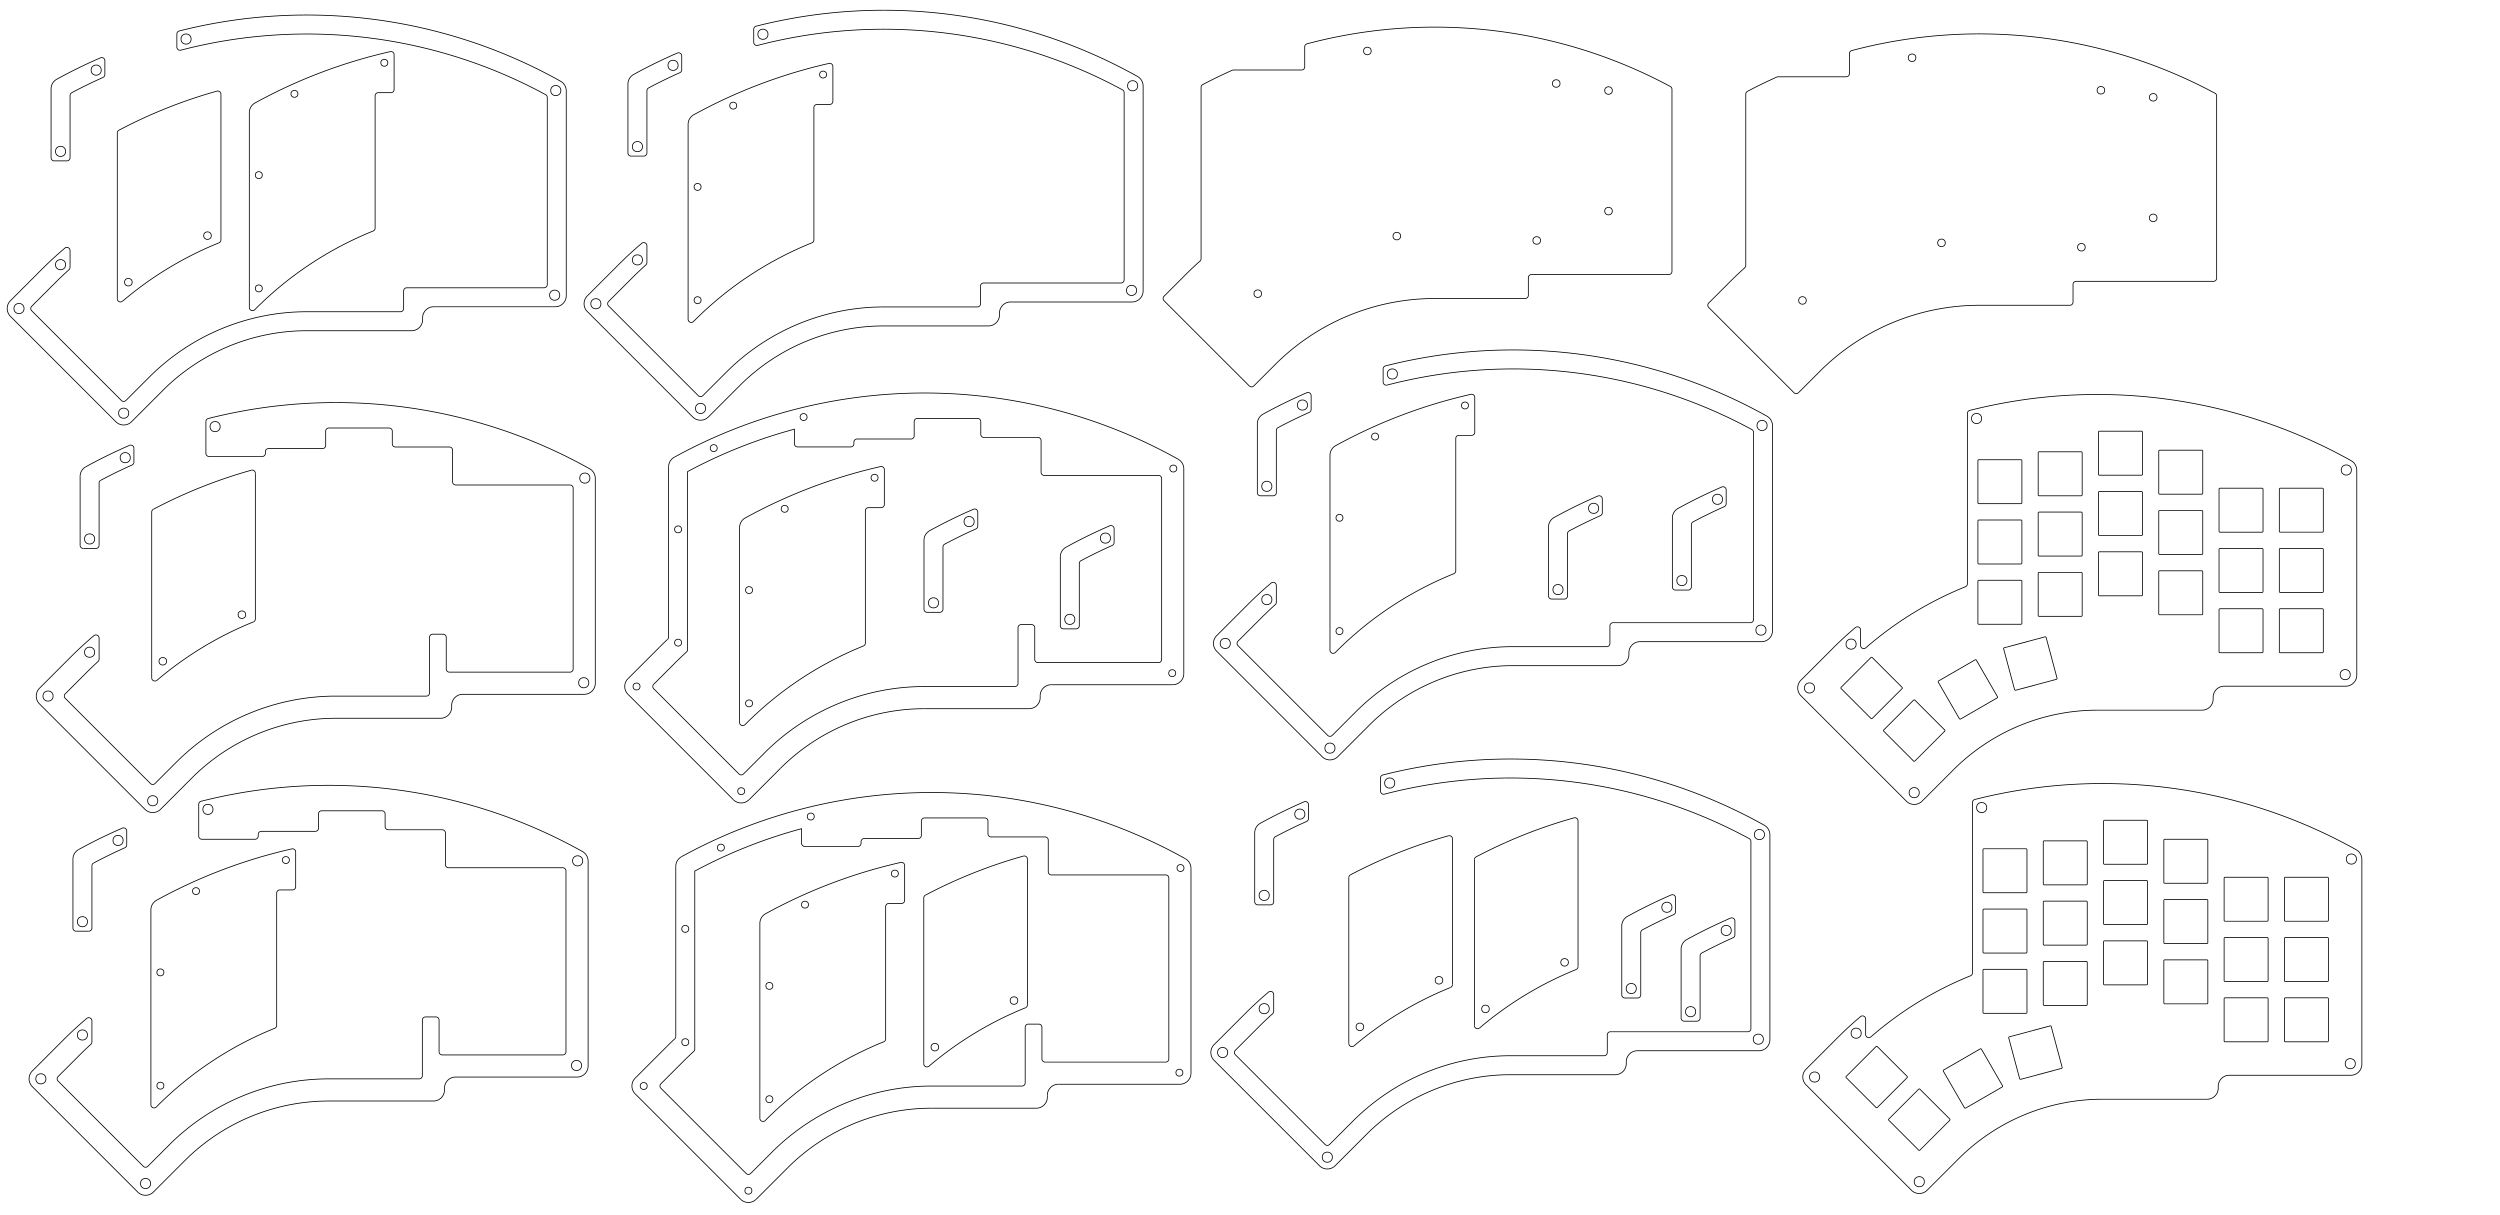 <?xml version="1.0" encoding="UTF-8" standalone="no"?>
<!-- Created with Inkscape (http://www.inkscape.org/) -->

<svg
   xmlns:lc="http://www.librecad.org"
   xmlns:dc="http://purl.org/dc/elements/1.1/"
   xmlns:cc="http://creativecommons.org/ns#"
   xmlns:rdf="http://www.w3.org/1999/02/22-rdf-syntax-ns#"
   xmlns:svg="http://www.w3.org/2000/svg"
   xmlns="http://www.w3.org/2000/svg"
   xmlns:sodipodi="http://sodipodi.sourceforge.net/DTD/sodipodi-0.dtd"
   xmlns:inkscape="http://www.inkscape.org/namespaces/inkscape"
   width="790mm"
   height="384mm"
   viewBox="0 0 790 384"
   version="1.1"
   id="svg8"
   inkscape:version="0.92.5 (2060ec1f9f, 2020-04-08)"
   sodipodi:docname="allinone.svg">
  <defs
     id="defs2" />
  <sodipodi:namedview
     id="base"
     pagecolor="#ffffff"
     bordercolor="#666666"
     borderopacity="1.0"
     inkscape:pageopacity="0.0"
     inkscape:pageshadow="2"
     inkscape:zoom="0.175"
     inkscape:cx="2258.2804"
     inkscape:cy="127.27884"
     inkscape:document-units="mm"
     inkscape:current-layer="layer1"
     showgrid="false"
     inkscape:window-width="1546"
     inkscape:window-height="836"
     inkscape:window-x="54"
     inkscape:window-y="27"
     inkscape:window-maximized="1" />
  <g
     inkscape:label="Layer 1"
     inkscape:groupmode="layer"
     id="layer1"
     transform="translate(0,87)">
    <g
       transform="translate(9.188,161.168)"
       lc:layername="0"
       lc:is_locked="false"
       lc:is_construction="false"
       id="g1570"
       style="fill:none;stroke:#000000;stroke-width:0.25;stroke-miterlimit:4;stroke-dasharray:none">
      <path
         d="m 19.86,74.424 v 6.656 a 1,1 0 0 1 -0.326,0.738 111.45,111.45 0 0 0 -3.642,3.481 L 9.157,92.034 a 1,1 0 0 0 0,1.414 L 36.098,120.389 a 1,1 0 0 0 1.414,0 l 6.735,-6.735 A 71.35,71.35 0 0 1 94.699,92.756 h 28.575 a 1,1 0 0 0 1,-1 V 74.187 a 1,1 0 0 1 1,-1 h 3.286 a 1,1 0 0 1 1,1 V 84.187 a 1,1 0 0 0 1,1 h 38.1 a 1,1 0 0 0 1,-1 V 27.037 a 1,1 0 0 0 -1,-1 h -36.1 a 1,1 0 0 1 -1,-1 v -10 a 1,1 0 0 0 -1,-1 h -17.05 a 1,1 0 0 1 -1,-1 V 9.037 a 1,1 0 0 0 -1,-1 H 92.46 a 1,1 0 0 0 -1,1 V 13.537 a 1,1 0 0 1 -1,1 h -17.05 a 1,1 0 0 0 -1,1 v 0.5 a 1,1 0 0 1 -1,1 h -16.8 a 1,1 0 0 1 -1,-1 V 6.003 a 1,1 0 0 1 0.754,-0.969 164.106,164.106 0 0 1 120.506,15.882 3.5,3.5 0 0 1 1.79,3.054 V 88.687 a 3.5,3.5 0 0 1 -3.5,3.5 h -38.386 a 3.5,3.5 0 0 0 -3.5,3.5 v 0.57 a 3.5,3.5 0 0 1 -3.5,3.5 H 94.699 A 64.35,64.35 0 0 0 49.197,118.604 l -9.917,9.917 a 3.5,3.5 0 0 1 -4.95,0 L 1.025,95.216 a 3.5,3.5 0 0 1 0,-4.95 l 9.917,-9.917 a 118.45,118.45 0 0 1 7.272,-6.689 1,1 0 0 1 1.646,0.764 z"
         id="path1528"
         inkscape:connector-curvature="0"
         style="stroke-width:0.25;stroke-miterlimit:4;stroke-dasharray:none" />
      <line
         x1="19.86"
         y1="45.089"
         x2="19.86"
         y2="25.433"
         id="line1530"
         style="stroke-width:0.25;stroke-miterlimit:4;stroke-dasharray:none" />
      <path
         d="m 20.39,24.551 a 1,1 0 0 0 -0.53,0.883"
         id="path1532"
         inkscape:connector-curvature="0"
         style="stroke-width:0.25;stroke-miterlimit:4;stroke-dasharray:none" />
      <path
         d="M 30.267,19.724 A 158.106,158.106 0 0 0 20.39,24.551"
         id="path1534"
         inkscape:connector-curvature="0"
         style="stroke-width:0.25;stroke-miterlimit:4;stroke-dasharray:none" />
      <circle
         cx="173.349"
         cy="23.863"
         r="1.6"
         id="circle1536"
         style="stroke-width:0.25;stroke-miterlimit:4;stroke-dasharray:none" />
      <circle
         cx="16.86"
         cy="78.888"
         r="1.6"
         id="circle1538"
         style="stroke-width:0.25;stroke-miterlimit:4;stroke-dasharray:none" />
      <circle
         cx="36.805"
         cy="125.821"
         r="1.6"
         id="circle1540"
         style="stroke-width:0.25;stroke-miterlimit:4;stroke-dasharray:none" />
      <circle
         cx="3.725"
         cy="92.742"
         r="1.6"
         id="circle1542"
         style="stroke-width:0.25;stroke-miterlimit:4;stroke-dasharray:none" />
      <circle
         cx="56.517"
         cy="7.591"
         r="1.6"
         id="circle1544"
         style="stroke-width:0.25;stroke-miterlimit:4;stroke-dasharray:none" />
      <circle
         cx="173.001"
         cy="88.528"
         r="1.6"
         id="circle1546"
         style="stroke-width:0.25;stroke-miterlimit:4;stroke-dasharray:none" />
      <circle
         cx="28.116"
         cy="17.409"
         r="1.6"
         id="circle1548"
         style="stroke-width:0.25;stroke-miterlimit:4;stroke-dasharray:none" />
      <circle
         cx="16.86"
         cy="43.089"
         r="1.6"
         id="circle1550"
         style="stroke-width:0.25;stroke-miterlimit:4;stroke-dasharray:none" />
      <path
         d="m 30.267,19.724 a 1,1 0 0 0 0.592,-0.913"
         id="path1552"
         inkscape:connector-curvature="0"
         style="stroke-width:0.25;stroke-miterlimit:4;stroke-dasharray:none" />
      <line
         x1="30.86"
         y1="18.811"
         x2="30.86"
         y2="14.442"
         id="line1554"
         style="stroke-width:0.25;stroke-miterlimit:4;stroke-dasharray:none" />
      <line
         x1="14.86"
         y1="46.089"
         x2="18.86"
         y2="46.089"
         id="line1556"
         style="stroke-width:0.25;stroke-miterlimit:4;stroke-dasharray:none" />
      <path
         d="m 18.86,46.089 a 1,1 0 0 0 1,-1"
         id="path1558"
         inkscape:connector-curvature="0"
         style="stroke-width:0.25;stroke-miterlimit:4;stroke-dasharray:none" />
      <path
         d="M 30.86,14.442 A 1,1 0 0 0 29.462,13.524"
         id="path1560"
         inkscape:connector-curvature="0"
         style="stroke-width:0.25;stroke-miterlimit:4;stroke-dasharray:none" />
      <path
         d="M 29.462,13.524 A 164.106,164.106 0 0 0 15.674,20.28"
         id="path1562"
         inkscape:connector-curvature="0"
         style="stroke-width:0.25;stroke-miterlimit:4;stroke-dasharray:none" />
      <path
         d="m 15.674,20.28 a 3.5,3.5 0 0 0 -1.815,3.067"
         id="path1564"
         inkscape:connector-curvature="0"
         style="stroke-width:0.25;stroke-miterlimit:4;stroke-dasharray:none" />
      <line
         x1="13.86"
         y1="23.348"
         x2="13.86"
         y2="45.089"
         id="line1566"
         style="stroke-width:0.25;stroke-miterlimit:4;stroke-dasharray:none" />
      <path
         d="m 13.86,45.089 a 1,1 0 0 0 1,1"
         id="path1568"
         inkscape:connector-curvature="0"
         style="stroke-width:0.25;stroke-miterlimit:4;stroke-dasharray:none" />
    </g>
    <g
       style="fill:none;stroke:#000000;stroke-width:0.25;stroke-miterlimit:4;stroke-dasharray:none"
       id="g2243"
       lc:is_construction="false"
       lc:is_locked="false"
       lc:layername="0"
       transform="translate(11.455,40.216)">
      <path
         style="stroke-width:0.25;stroke-miterlimit:4;stroke-dasharray:none"
         inkscape:connector-curvature="0"
         id="path2201"
         d="m 19.86,74.424 v 6.656 a 1,1 0 0 1 -0.326,0.738 111.45,111.45 0 0 0 -3.642,3.481 L 9.157,92.034 a 1,1 0 0 0 0,1.414 L 36.098,120.389 a 1,1 0 0 0 1.414,0 l 6.735,-6.735 A 71.35,71.35 0 0 1 94.699,92.756 h 28.575 a 1,1 0 0 0 1,-1 V 74.187 a 1,1 0 0 1 1,-1 h 3.286 a 1,1 0 0 1 1,1 V 84.187 a 1,1 0 0 0 1,1 h 38.1 a 1,1 0 0 0 1,-1 V 27.037 a 1,1 0 0 0 -1,-1 h -36.1 a 1,1 0 0 1 -1,-1 v -10 a 1,1 0 0 0 -1,-1 h -17.05 a 1,1 0 0 1 -1,-1 V 9.037 a 1,1 0 0 0 -1,-1 H 92.46 a 1,1 0 0 0 -1,1 V 13.537 a 1,1 0 0 1 -1,1 h -17.05 a 1,1 0 0 0 -1,1 v 0.5 a 1,1 0 0 1 -1,1 h -16.8 a 1,1 0 0 1 -1,-1 V 6.003 a 1,1 0 0 1 0.754,-0.969 164.106,164.106 0 0 1 120.506,15.882 3.5,3.5 0 0 1 1.79,3.054 V 88.687 a 3.5,3.5 0 0 1 -3.5,3.5 h -38.386 a 3.5,3.5 0 0 0 -3.5,3.5 v 0.57 a 3.5,3.5 0 0 1 -3.5,3.5 H 94.699 A 64.35,64.35 0 0 0 49.197,118.604 l -9.917,9.917 a 3.5,3.5 0 0 1 -4.95,0 L 1.025,95.216 a 3.5,3.5 0 0 1 0,-4.95 l 9.917,-9.917 a 118.45,118.45 0 0 1 7.272,-6.689 1,1 0 0 1 1.646,0.764 z" />
      <line
         style="stroke-width:0.25;stroke-miterlimit:4;stroke-dasharray:none"
         id="line2203"
         y2="25.433"
         x2="19.86"
         y1="45.089"
         x1="19.86" />
      <path
         style="stroke-width:0.25;stroke-miterlimit:4;stroke-dasharray:none"
         inkscape:connector-curvature="0"
         id="path2205"
         d="m 20.39,24.551 a 1,1 0 0 0 -0.53,0.883" />
      <path
         style="stroke-width:0.25;stroke-miterlimit:4;stroke-dasharray:none"
         inkscape:connector-curvature="0"
         id="path2207"
         d="M 30.267,19.724 A 158.106,158.106 0 0 0 20.39,24.551" />
      <circle
         style="stroke-width:0.25;stroke-miterlimit:4;stroke-dasharray:none"
         id="circle2209"
         r="1.6"
         cy="23.863"
         cx="173.349" />
      <circle
         style="stroke-width:0.25;stroke-miterlimit:4;stroke-dasharray:none"
         id="circle2211"
         r="1.6"
         cy="78.888"
         cx="16.86" />
      <circle
         style="stroke-width:0.25;stroke-miterlimit:4;stroke-dasharray:none"
         id="circle2213"
         r="1.6"
         cy="125.821"
         cx="36.805" />
      <circle
         style="stroke-width:0.25;stroke-miterlimit:4;stroke-dasharray:none"
         id="circle2215"
         r="1.6"
         cy="92.742"
         cx="3.725" />
      <circle
         style="stroke-width:0.25;stroke-miterlimit:4;stroke-dasharray:none"
         id="circle2217"
         r="1.6"
         cy="7.591"
         cx="56.517" />
      <circle
         style="stroke-width:0.25;stroke-miterlimit:4;stroke-dasharray:none"
         id="circle2219"
         r="1.6"
         cy="88.528"
         cx="173.001" />
      <circle
         style="stroke-width:0.25;stroke-miterlimit:4;stroke-dasharray:none"
         id="circle2221"
         r="1.6"
         cy="17.409"
         cx="28.116" />
      <circle
         style="stroke-width:0.25;stroke-miterlimit:4;stroke-dasharray:none"
         id="circle2223"
         r="1.6"
         cy="43.089"
         cx="16.86" />
      <path
         style="stroke-width:0.25;stroke-miterlimit:4;stroke-dasharray:none"
         inkscape:connector-curvature="0"
         id="path2225"
         d="m 30.267,19.724 a 1,1 0 0 0 0.592,-0.913" />
      <line
         style="stroke-width:0.25;stroke-miterlimit:4;stroke-dasharray:none"
         id="line2227"
         y2="14.442"
         x2="30.86"
         y1="18.811"
         x1="30.86" />
      <line
         style="stroke-width:0.25;stroke-miterlimit:4;stroke-dasharray:none"
         id="line2229"
         y2="46.089"
         x2="18.86"
         y1="46.089"
         x1="14.86" />
      <path
         style="stroke-width:0.25;stroke-miterlimit:4;stroke-dasharray:none"
         inkscape:connector-curvature="0"
         id="path2231"
         d="m 18.86,46.089 a 1,1 0 0 0 1,-1" />
      <path
         style="stroke-width:0.25;stroke-miterlimit:4;stroke-dasharray:none"
         inkscape:connector-curvature="0"
         id="path2233"
         d="M 30.86,14.442 A 1,1 0 0 0 29.462,13.524" />
      <path
         style="stroke-width:0.25;stroke-miterlimit:4;stroke-dasharray:none"
         inkscape:connector-curvature="0"
         id="path2235"
         d="M 29.462,13.524 A 164.106,164.106 0 0 0 15.674,20.28" />
      <path
         style="stroke-width:0.25;stroke-miterlimit:4;stroke-dasharray:none"
         inkscape:connector-curvature="0"
         id="path2237"
         d="m 15.674,20.28 a 3.5,3.5 0 0 0 -1.815,3.067" />
      <line
         style="stroke-width:0.25;stroke-miterlimit:4;stroke-dasharray:none"
         id="line2239"
         y2="45.089"
         x2="13.86"
         y1="23.348"
         x1="13.86" />
      <path
         style="stroke-width:0.25;stroke-miterlimit:4;stroke-dasharray:none"
         inkscape:connector-curvature="0"
         id="path2241"
         d="m 13.86,45.089 a 1,1 0 0 0 1,1" />
    </g>
    <g
       transform="translate(199.688,163.436)"
       lc:layername="0"
       lc:is_locked="false"
       lc:is_construction="false"
       id="g2477"
       style="fill:none;stroke:#000000;stroke-width:0.25;stroke-miterlimit:4;stroke-dasharray:none">
      <circle
         cx="173.001"
         cy="88.528"
         r="1.1"
         id="circle2421"
         style="stroke-width:0.25;stroke-miterlimit:4;stroke-dasharray:none" />
      <circle
         cx="56.517"
         cy="7.591"
         r="1.1"
         id="circle2423"
         style="stroke-width:0.25;stroke-miterlimit:4;stroke-dasharray:none" />
      <circle
         cx="16.86"
         cy="43.089"
         r="1.1"
         id="circle2425"
         style="stroke-width:0.25;stroke-miterlimit:4;stroke-dasharray:none" />
      <circle
         cx="3.725"
         cy="92.742"
         r="1.1"
         id="circle2427"
         style="stroke-width:0.25;stroke-miterlimit:4;stroke-dasharray:none" />
      <circle
         cx="16.86"
         cy="78.888"
         r="1.1"
         id="circle2429"
         style="stroke-width:0.25;stroke-miterlimit:4;stroke-dasharray:none" />
      <circle
         cx="28.116"
         cy="17.409"
         r="1.1"
         id="circle2431"
         style="stroke-width:0.25;stroke-miterlimit:4;stroke-dasharray:none" />
      <circle
         cx="173.349"
         cy="23.863"
         r="1.1"
         id="circle2433"
         style="stroke-width:0.25;stroke-miterlimit:4;stroke-dasharray:none" />
      <circle
         cx="36.805"
         cy="125.821"
         r="1.1"
         id="circle2435"
         style="stroke-width:0.25;stroke-miterlimit:4;stroke-dasharray:none" />
      <path
         d="m 124.274,74.187 a 1,1 0 0 1 1,-1 h 3.286 a 1,1 0 0 1 1,1 V 84.187 a 1,1 0 0 0 1,1 h 38.1 a 1,1 0 0 0 1,-1 V 27.037 a 1,1 0 0 0 -1,-1 h -36.1 a 1,1 0 0 1 -1,-1 v -10 a 1,1 0 0 0 -1,-1 h -17.05 a 1,1 0 0 1 -1,-1 V 9.037 a 1,1 0 0 0 -1,-1 H 92.46 a 1,1 0 0 0 -1,1 V 13.537 a 1,1 0 0 1 -1,1 h -17.05 a 1,1 0 0 0 -1,1 v 0.5 a 1,1 0 0 1 -1,1 h -16.8 a 1,1 0 0 1 -1,-1 v -4.604 a 158.106,158.106 0 0 0 -33.75,13.402 V 81.08 a 1,1 0 0 1 -0.326,0.738 111.45,111.45 0 0 0 -3.642,3.481 L 9.157,92.034 a 1,1 0 0 0 0,1.414 L 36.098,120.389 a 1,1 0 0 0 1.414,0 l 6.735,-6.735 A 71.35,71.35 0 0 1 94.699,92.756 h 28.575 a 1,1 0 0 0 1,-1 z"
         id="path2437"
         inkscape:connector-curvature="0"
         style="stroke-width:0.25;stroke-miterlimit:4;stroke-dasharray:none" />
      <line
         x1="13.86"
         y1="23.348"
         x2="13.86"
         y2="77.097"
         id="line2439"
         style="stroke-width:0.25;stroke-miterlimit:4;stroke-dasharray:none" />
      <path
         d="m 13.545,77.825 a 1,1 0 0 0 0.315,-0.728"
         id="path2441"
         inkscape:connector-curvature="0"
         style="stroke-width:0.25;stroke-miterlimit:4;stroke-dasharray:none" />
      <path
         d="m 13.545,77.825 a 118.45,118.45 0 0 0 -2.603,2.524"
         id="path2443"
         inkscape:connector-curvature="0"
         style="stroke-width:0.25;stroke-miterlimit:4;stroke-dasharray:none" />
      <line
         x1="10.942"
         y1="80.349"
         x2="1.025"
         y2="90.267"
         id="line2445"
         style="stroke-width:0.25;stroke-miterlimit:4;stroke-dasharray:none" />
      <path
         d="m 1.025,90.267 a 3.5,3.5 0 0 0 0,4.95"
         id="path2447"
         inkscape:connector-curvature="0"
         style="stroke-width:0.25;stroke-miterlimit:4;stroke-dasharray:none" />
      <line
         x1="1.025"
         y1="95.216"
         x2="34.33"
         y2="128.521"
         id="line2449"
         style="stroke-width:0.25;stroke-miterlimit:4;stroke-dasharray:none" />
      <path
         d="m 34.33,128.521 a 3.5,3.5 0 0 0 4.95,0"
         id="path2451"
         inkscape:connector-curvature="0"
         style="stroke-width:0.25;stroke-miterlimit:4;stroke-dasharray:none" />
      <line
         x1="39.28"
         y1="128.521"
         x2="49.197"
         y2="118.604"
         id="line2453"
         style="stroke-width:0.25;stroke-miterlimit:4;stroke-dasharray:none" />
      <path
         d="M 94.699,99.756 A 64.35,64.35 0 0 0 49.197,118.604"
         id="path2455"
         inkscape:connector-curvature="0"
         style="stroke-width:0.25;stroke-miterlimit:4;stroke-dasharray:none" />
      <line
         x1="94.699"
         y1="99.756"
         x2="127.774"
         y2="99.756"
         id="line2457"
         style="stroke-width:0.25;stroke-miterlimit:4;stroke-dasharray:none" />
      <line
         x1="176.66"
         y1="88.687"
         x2="176.66"
         y2="23.97"
         id="line2459"
         style="stroke-width:0.25;stroke-miterlimit:4;stroke-dasharray:none" />
      <path
         d="M 174.87,20.916 A 164.106,164.106 0 0 0 15.674,20.28"
         id="path2461"
         inkscape:connector-curvature="0"
         style="stroke-width:0.25;stroke-miterlimit:4;stroke-dasharray:none" />
      <path
         d="m 15.674,20.28 a 3.5,3.5 0 0 0 -1.815,3.067"
         id="path2463"
         inkscape:connector-curvature="0"
         style="stroke-width:0.25;stroke-miterlimit:4;stroke-dasharray:none" />
      <path
         d="m 127.774,99.756 a 3.5,3.5 0 0 0 3.5,-3.5"
         id="path2465"
         inkscape:connector-curvature="0"
         style="stroke-width:0.25;stroke-miterlimit:4;stroke-dasharray:none" />
      <line
         x1="131.274"
         y1="96.256"
         x2="131.274"
         y2="95.687"
         id="line2467"
         style="stroke-width:0.25;stroke-miterlimit:4;stroke-dasharray:none" />
      <path
         d="m 134.774,92.187 a 3.5,3.5 0 0 0 -3.5,3.5"
         id="path2469"
         inkscape:connector-curvature="0"
         style="stroke-width:0.25;stroke-miterlimit:4;stroke-dasharray:none" />
      <line
         x1="134.774"
         y1="92.187"
         x2="173.16"
         y2="92.187"
         id="line2471"
         style="stroke-width:0.25;stroke-miterlimit:4;stroke-dasharray:none" />
      <path
         d="m 173.16,92.187 a 3.5,3.5 0 0 0 3.5,-3.5"
         id="path2473"
         inkscape:connector-curvature="0"
         style="stroke-width:0.25;stroke-miterlimit:4;stroke-dasharray:none" />
      <path
         d="m 176.66,23.97 a 3.5,3.5 0 0 0 -1.79,-3.054"
         id="path2475"
         inkscape:connector-curvature="0"
         style="stroke-width:0.25;stroke-miterlimit:4;stroke-dasharray:none" />
    </g>
    <g
       transform="translate(197.42,37.192)"
       lc:layername="0"
       lc:is_locked="false"
       lc:is_construction="false"
       id="g2477-3"
       style="fill:none;stroke:#000000;stroke-width:0.25;stroke-miterlimit:4;stroke-dasharray:none">
      <circle
         cx="173.001"
         cy="88.528"
         r="1.1"
         id="circle2421-6"
         style="stroke-width:0.25;stroke-miterlimit:4;stroke-dasharray:none" />
      <circle
         cx="56.517"
         cy="7.591"
         r="1.1"
         id="circle2423-7"
         style="stroke-width:0.25;stroke-miterlimit:4;stroke-dasharray:none" />
      <circle
         cx="16.86"
         cy="43.089"
         r="1.1"
         id="circle2425-5"
         style="stroke-width:0.25;stroke-miterlimit:4;stroke-dasharray:none" />
      <circle
         cx="3.725"
         cy="92.742"
         r="1.1"
         id="circle2427-3"
         style="stroke-width:0.25;stroke-miterlimit:4;stroke-dasharray:none" />
      <circle
         cx="16.86"
         cy="78.888"
         r="1.1"
         id="circle2429-5"
         style="stroke-width:0.25;stroke-miterlimit:4;stroke-dasharray:none" />
      <circle
         cx="28.116"
         cy="17.409"
         r="1.1"
         id="circle2431-6"
         style="stroke-width:0.25;stroke-miterlimit:4;stroke-dasharray:none" />
      <circle
         cx="173.349"
         cy="23.863"
         r="1.1"
         id="circle2433-2"
         style="stroke-width:0.25;stroke-miterlimit:4;stroke-dasharray:none" />
      <circle
         cx="36.805"
         cy="125.821"
         r="1.1"
         id="circle2435-9"
         style="stroke-width:0.25;stroke-miterlimit:4;stroke-dasharray:none" />
      <path
         d="m 124.274,74.187 a 1,1 0 0 1 1,-1 h 3.286 a 1,1 0 0 1 1,1 V 84.187 a 1,1 0 0 0 1,1 h 38.1 a 1,1 0 0 0 1,-1 V 27.037 a 1,1 0 0 0 -1,-1 h -36.1 a 1,1 0 0 1 -1,-1 v -10 a 1,1 0 0 0 -1,-1 h -17.05 a 1,1 0 0 1 -1,-1 V 9.037 a 1,1 0 0 0 -1,-1 H 92.46 a 1,1 0 0 0 -1,1 V 13.537 a 1,1 0 0 1 -1,1 h -17.05 a 1,1 0 0 0 -1,1 v 0.5 a 1,1 0 0 1 -1,1 h -16.8 a 1,1 0 0 1 -1,-1 v -4.604 a 158.106,158.106 0 0 0 -33.75,13.402 V 81.08 a 1,1 0 0 1 -0.326,0.738 111.45,111.45 0 0 0 -3.642,3.481 L 9.157,92.034 a 1,1 0 0 0 0,1.414 L 36.098,120.389 a 1,1 0 0 0 1.414,0 l 6.735,-6.735 A 71.35,71.35 0 0 1 94.699,92.756 h 28.575 a 1,1 0 0 0 1,-1 z"
         id="path2437-1"
         inkscape:connector-curvature="0"
         style="stroke-width:0.25;stroke-miterlimit:4;stroke-dasharray:none" />
      <line
         x1="13.86"
         y1="23.348"
         x2="13.86"
         y2="77.097"
         id="line2439-2"
         style="stroke-width:0.25;stroke-miterlimit:4;stroke-dasharray:none" />
      <path
         d="m 13.545,77.825 a 1,1 0 0 0 0.315,-0.728"
         id="path2441-7"
         inkscape:connector-curvature="0"
         style="stroke-width:0.25;stroke-miterlimit:4;stroke-dasharray:none" />
      <path
         d="m 13.545,77.825 a 118.45,118.45 0 0 0 -2.603,2.524"
         id="path2443-0"
         inkscape:connector-curvature="0"
         style="stroke-width:0.25;stroke-miterlimit:4;stroke-dasharray:none" />
      <line
         x1="10.942"
         y1="80.349"
         x2="1.025"
         y2="90.267"
         id="line2445-9"
         style="stroke-width:0.25;stroke-miterlimit:4;stroke-dasharray:none" />
      <path
         d="m 1.025,90.267 a 3.5,3.5 0 0 0 0,4.95"
         id="path2447-3"
         inkscape:connector-curvature="0"
         style="stroke-width:0.25;stroke-miterlimit:4;stroke-dasharray:none" />
      <line
         x1="1.025"
         y1="95.216"
         x2="34.33"
         y2="128.521"
         id="line2449-6"
         style="stroke-width:0.25;stroke-miterlimit:4;stroke-dasharray:none" />
      <path
         d="m 34.33,128.521 a 3.5,3.5 0 0 0 4.95,0"
         id="path2451-0"
         inkscape:connector-curvature="0"
         style="stroke-width:0.25;stroke-miterlimit:4;stroke-dasharray:none" />
      <line
         x1="39.28"
         y1="128.521"
         x2="49.197"
         y2="118.604"
         id="line2453-6"
         style="stroke-width:0.25;stroke-miterlimit:4;stroke-dasharray:none" />
      <path
         d="M 94.699,99.756 A 64.35,64.35 0 0 0 49.197,118.604"
         id="path2455-2"
         inkscape:connector-curvature="0"
         style="stroke-width:0.25;stroke-miterlimit:4;stroke-dasharray:none" />
      <line
         x1="94.699"
         y1="99.756"
         x2="127.774"
         y2="99.756"
         id="line2457-6"
         style="stroke-width:0.25;stroke-miterlimit:4;stroke-dasharray:none" />
      <line
         x1="176.66"
         y1="88.687"
         x2="176.66"
         y2="23.97"
         id="line2459-1"
         style="stroke-width:0.25;stroke-miterlimit:4;stroke-dasharray:none" />
      <path
         d="M 174.87,20.916 A 164.106,164.106 0 0 0 15.674,20.28"
         id="path2461-8"
         inkscape:connector-curvature="0"
         style="stroke-width:0.25;stroke-miterlimit:4;stroke-dasharray:none" />
      <path
         d="m 15.674,20.28 a 3.5,3.5 0 0 0 -1.815,3.067"
         id="path2463-7"
         inkscape:connector-curvature="0"
         style="stroke-width:0.25;stroke-miterlimit:4;stroke-dasharray:none" />
      <path
         d="m 127.774,99.756 a 3.5,3.5 0 0 0 3.5,-3.5"
         id="path2465-9"
         inkscape:connector-curvature="0"
         style="stroke-width:0.25;stroke-miterlimit:4;stroke-dasharray:none" />
      <line
         x1="131.274"
         y1="96.256"
         x2="131.274"
         y2="95.687"
         id="line2467-2"
         style="stroke-width:0.25;stroke-miterlimit:4;stroke-dasharray:none" />
      <path
         d="m 134.774,92.187 a 3.5,3.5 0 0 0 -3.5,3.5"
         id="path2469-0"
         inkscape:connector-curvature="0"
         style="stroke-width:0.25;stroke-miterlimit:4;stroke-dasharray:none" />
      <line
         x1="134.774"
         y1="92.187"
         x2="173.16"
         y2="92.187"
         id="line2471-2"
         style="stroke-width:0.25;stroke-miterlimit:4;stroke-dasharray:none" />
      <path
         d="m 173.16,92.187 a 3.5,3.5 0 0 0 3.5,-3.5"
         id="path2473-3"
         inkscape:connector-curvature="0"
         style="stroke-width:0.25;stroke-miterlimit:4;stroke-dasharray:none" />
      <path
         d="m 176.66,23.97 a 3.5,3.5 0 0 0 -1.79,-3.054"
         id="path2475-7"
         inkscape:connector-curvature="0"
         style="stroke-width:0.25;stroke-miterlimit:4;stroke-dasharray:none" />
    </g>
    <g
       transform="translate(382.628,152.852)"
       lc:layername="0"
       lc:is_locked="false"
       lc:is_construction="false"
       id="g3297"
       style="fill:none;stroke:#000000;stroke-width:0.25;stroke-miterlimit:4;stroke-dasharray:none">
      <circle
         cx="28.116"
         cy="17.409"
         r="1.6"
         id="circle3277"
         style="stroke-width:0.25;stroke-miterlimit:4;stroke-dasharray:none" />
      <circle
         cx="16.86"
         cy="43.089"
         r="1.6"
         id="circle3279"
         style="stroke-width:0.25;stroke-miterlimit:4;stroke-dasharray:none" />
      <path
         d="m 30.86,18.811 a 1,1 0 0 1 -0.592,0.913 158.106,158.106 0 0 0 -9.878,4.826 1,1 0 0 0 -0.53,0.883 v 19.656 a 1,1 0 0 1 -1,1 h -4 a 1,1 0 0 1 -1,-1 V 23.348 a 3.5,3.5 0 0 1 1.815,-3.067 164.106,164.106 0 0 1 13.788,-6.756 1,1 0 0 1 1.398,0.918 z"
         id="path3281"
         inkscape:connector-curvature="0"
         style="stroke-width:0.25;stroke-miterlimit:4;stroke-dasharray:none" />
      <circle
         cx="173.349"
         cy="23.863"
         r="1.6"
         id="circle3283"
         style="stroke-width:0.25;stroke-miterlimit:4;stroke-dasharray:none" />
      <circle
         cx="16.86"
         cy="78.888"
         r="1.6"
         id="circle3285"
         style="stroke-width:0.25;stroke-miterlimit:4;stroke-dasharray:none" />
      <circle
         cx="36.805"
         cy="125.821"
         r="1.6"
         id="circle3287"
         style="stroke-width:0.25;stroke-miterlimit:4;stroke-dasharray:none" />
      <circle
         cx="3.725"
         cy="92.742"
         r="1.6"
         id="circle3289"
         style="stroke-width:0.25;stroke-miterlimit:4;stroke-dasharray:none" />
      <circle
         cx="56.517"
         cy="7.591"
         r="1.6"
         id="circle3291"
         style="stroke-width:0.25;stroke-miterlimit:4;stroke-dasharray:none" />
      <circle
         cx="173.001"
         cy="88.528"
         r="1.6"
         id="circle3293"
         style="stroke-width:0.25;stroke-miterlimit:4;stroke-dasharray:none" />
      <path
         d="m 125.274,87.187 a 1,1 0 0 1 1,-1 h 43.386 a 1,1 0 0 0 1,-1 V 26.037 A 1,1 0 0 0 170.137,25.158 158.106,158.106 0 0 0 54.862,11.101 1,1 0 0 1 53.61,10.133 V 6.003 a 1,1 0 0 1 0.754,-0.969 164.106,164.106 0 0 1 120.506,15.882 3.5,3.5 0 0 1 1.79,3.054 V 88.687 a 3.5,3.5 0 0 1 -3.5,3.5 h -38.386 a 3.5,3.5 0 0 0 -3.5,3.5 v 0.57 a 3.5,3.5 0 0 1 -3.5,3.5 H 94.699 A 64.35,64.35 0 0 0 49.197,118.604 l -9.917,9.917 a 3.5,3.5 0 0 1 -4.95,0 L 1.025,95.216 a 3.5,3.5 0 0 1 0,-4.95 l 9.917,-9.917 a 118.45,118.45 0 0 1 7.272,-6.689 1,1 0 0 1 1.646,0.764 v 5.306 a 1,1 0 0 1 -0.332,0.744 112.45,112.45 0 0 0 -4.343,4.118 L 7.743,92.034 a 1,1 0 0 0 0,1.414 L 36.098,121.804 a 1,1 0 0 0 1.414,0 l 7.442,-7.442 a 70.35,70.35 0 0 1 49.745,-20.605 h 29.575 a 1,1 0 0 0 1,-1 z"
         id="path3295"
         inkscape:connector-curvature="0"
         style="stroke-width:0.25;stroke-miterlimit:4;stroke-dasharray:none" />
    </g>
    <g
       transform="translate(383.46,23.585)"
       lc:layername="0"
       lc:is_locked="false"
       lc:is_construction="false"
       id="g3297-5"
       style="fill:none;stroke:#000000;stroke-width:0.25;stroke-miterlimit:4;stroke-dasharray:none">
      <circle
         cx="28.116"
         cy="17.409"
         r="1.6"
         id="circle3277-9"
         style="stroke-width:0.25;stroke-miterlimit:4;stroke-dasharray:none" />
      <circle
         cx="16.86"
         cy="43.089"
         r="1.6"
         id="circle3279-2"
         style="stroke-width:0.25;stroke-miterlimit:4;stroke-dasharray:none" />
      <path
         d="m 30.86,18.811 a 1,1 0 0 1 -0.592,0.913 158.106,158.106 0 0 0 -9.878,4.826 1,1 0 0 0 -0.53,0.883 v 19.656 a 1,1 0 0 1 -1,1 h -4 a 1,1 0 0 1 -1,-1 V 23.348 a 3.5,3.5 0 0 1 1.815,-3.067 164.106,164.106 0 0 1 13.788,-6.756 1,1 0 0 1 1.398,0.918 z"
         id="path3281-2"
         inkscape:connector-curvature="0"
         style="stroke-width:0.25;stroke-miterlimit:4;stroke-dasharray:none" />
      <circle
         cx="173.349"
         cy="23.863"
         r="1.6"
         id="circle3283-8"
         style="stroke-width:0.25;stroke-miterlimit:4;stroke-dasharray:none" />
      <circle
         cx="16.86"
         cy="78.888"
         r="1.6"
         id="circle3285-9"
         style="stroke-width:0.25;stroke-miterlimit:4;stroke-dasharray:none" />
      <circle
         cx="36.805"
         cy="125.821"
         r="1.6"
         id="circle3287-7"
         style="stroke-width:0.25;stroke-miterlimit:4;stroke-dasharray:none" />
      <circle
         cx="3.725"
         cy="92.742"
         r="1.6"
         id="circle3289-3"
         style="stroke-width:0.25;stroke-miterlimit:4;stroke-dasharray:none" />
      <circle
         cx="56.517"
         cy="7.591"
         r="1.6"
         id="circle3291-6"
         style="stroke-width:0.25;stroke-miterlimit:4;stroke-dasharray:none" />
      <circle
         cx="173.001"
         cy="88.528"
         r="1.6"
         id="circle3293-1"
         style="stroke-width:0.25;stroke-miterlimit:4;stroke-dasharray:none" />
      <path
         d="m 125.274,87.187 a 1,1 0 0 1 1,-1 h 43.386 a 1,1 0 0 0 1,-1 V 26.037 A 1,1 0 0 0 170.137,25.158 158.106,158.106 0 0 0 54.862,11.101 1,1 0 0 1 53.61,10.133 V 6.003 a 1,1 0 0 1 0.754,-0.969 164.106,164.106 0 0 1 120.506,15.882 3.5,3.5 0 0 1 1.79,3.054 V 88.687 a 3.5,3.5 0 0 1 -3.5,3.5 h -38.386 a 3.5,3.5 0 0 0 -3.5,3.5 v 0.57 a 3.5,3.5 0 0 1 -3.5,3.5 H 94.699 A 64.35,64.35 0 0 0 49.197,118.604 l -9.917,9.917 a 3.5,3.5 0 0 1 -4.95,0 L 1.025,95.216 a 3.5,3.5 0 0 1 0,-4.95 l 9.917,-9.917 a 118.45,118.45 0 0 1 7.272,-6.689 1,1 0 0 1 1.646,0.764 v 5.306 a 1,1 0 0 1 -0.332,0.744 112.45,112.45 0 0 0 -4.343,4.118 L 7.743,92.034 a 1,1 0 0 0 0,1.414 L 36.098,121.804 a 1,1 0 0 0 1.414,0 l 7.442,-7.442 a 70.35,70.35 0 0 1 49.745,-20.605 h 29.575 a 1,1 0 0 0 1,-1 z"
         id="path3295-2"
         inkscape:connector-curvature="0"
         style="stroke-width:0.25;stroke-miterlimit:4;stroke-dasharray:none" />
    </g>
    <g
       transform="translate(2.277,-82.249)"
       lc:layername="0"
       lc:is_locked="false"
       lc:is_construction="false"
       id="g3297-9"
       style="fill:none;stroke:#000000;stroke-width:0.25;stroke-miterlimit:4;stroke-dasharray:none">
      <circle
         cx="28.116"
         cy="17.409"
         r="1.6"
         id="circle3277-3"
         style="stroke-width:0.25;stroke-miterlimit:4;stroke-dasharray:none" />
      <circle
         cx="16.86"
         cy="43.089"
         r="1.6"
         id="circle3279-1"
         style="stroke-width:0.25;stroke-miterlimit:4;stroke-dasharray:none" />
      <path
         d="m 30.86,18.811 a 1,1 0 0 1 -0.592,0.913 158.106,158.106 0 0 0 -9.878,4.826 1,1 0 0 0 -0.53,0.883 v 19.656 a 1,1 0 0 1 -1,1 h -4 a 1,1 0 0 1 -1,-1 V 23.348 a 3.5,3.5 0 0 1 1.815,-3.067 164.106,164.106 0 0 1 13.788,-6.756 1,1 0 0 1 1.398,0.918 z"
         id="path3281-9"
         inkscape:connector-curvature="0"
         style="stroke-width:0.25;stroke-miterlimit:4;stroke-dasharray:none" />
      <circle
         cx="173.349"
         cy="23.863"
         r="1.6"
         id="circle3283-4"
         style="stroke-width:0.25;stroke-miterlimit:4;stroke-dasharray:none" />
      <circle
         cx="16.86"
         cy="78.888"
         r="1.6"
         id="circle3285-7"
         style="stroke-width:0.25;stroke-miterlimit:4;stroke-dasharray:none" />
      <circle
         cx="36.805"
         cy="125.821"
         r="1.6"
         id="circle3287-8"
         style="stroke-width:0.25;stroke-miterlimit:4;stroke-dasharray:none" />
      <circle
         cx="3.725"
         cy="92.742"
         r="1.6"
         id="circle3289-4"
         style="stroke-width:0.25;stroke-miterlimit:4;stroke-dasharray:none" />
      <circle
         cx="56.517"
         cy="7.591"
         r="1.6"
         id="circle3291-5"
         style="stroke-width:0.25;stroke-miterlimit:4;stroke-dasharray:none" />
      <circle
         cx="173.001"
         cy="88.528"
         r="1.6"
         id="circle3293-0"
         style="stroke-width:0.25;stroke-miterlimit:4;stroke-dasharray:none" />
      <path
         d="m 125.274,87.187 a 1,1 0 0 1 1,-1 h 43.386 a 1,1 0 0 0 1,-1 V 26.037 A 1,1 0 0 0 170.137,25.158 158.106,158.106 0 0 0 54.862,11.101 1,1 0 0 1 53.61,10.133 V 6.003 a 1,1 0 0 1 0.754,-0.969 164.106,164.106 0 0 1 120.506,15.882 3.5,3.5 0 0 1 1.79,3.054 V 88.687 a 3.5,3.5 0 0 1 -3.5,3.5 h -38.386 a 3.5,3.5 0 0 0 -3.5,3.5 v 0.57 a 3.5,3.5 0 0 1 -3.5,3.5 H 94.699 A 64.35,64.35 0 0 0 49.197,118.604 l -9.917,9.917 a 3.5,3.5 0 0 1 -4.95,0 L 1.025,95.216 a 3.5,3.5 0 0 1 0,-4.95 l 9.917,-9.917 a 118.45,118.45 0 0 1 7.272,-6.689 1,1 0 0 1 1.646,0.764 v 5.306 a 1,1 0 0 1 -0.332,0.744 112.45,112.45 0 0 0 -4.343,4.118 L 7.743,92.034 a 1,1 0 0 0 0,1.414 L 36.098,121.804 a 1,1 0 0 0 1.414,0 l 7.442,-7.442 a 70.35,70.35 0 0 1 49.745,-20.605 h 29.575 a 1,1 0 0 0 1,-1 z"
         id="path3295-3"
         inkscape:connector-curvature="0"
         style="stroke-width:0.25;stroke-miterlimit:4;stroke-dasharray:none" />
    </g>
    <g
       transform="translate(184.569,-83.761)"
       lc:layername="0"
       lc:is_locked="false"
       lc:is_construction="false"
       id="g3297-6"
       style="fill:none;stroke:#000000;stroke-width:0.25;stroke-miterlimit:4;stroke-dasharray:none">
      <circle
         cx="28.116"
         cy="17.409"
         r="1.6"
         id="circle3277-1"
         style="stroke-width:0.25;stroke-miterlimit:4;stroke-dasharray:none" />
      <circle
         cx="16.86"
         cy="43.089"
         r="1.6"
         id="circle3279-0"
         style="stroke-width:0.25;stroke-miterlimit:4;stroke-dasharray:none" />
      <path
         d="m 30.86,18.811 a 1,1 0 0 1 -0.592,0.913 158.106,158.106 0 0 0 -9.878,4.826 1,1 0 0 0 -0.53,0.883 v 19.656 a 1,1 0 0 1 -1,1 h -4 a 1,1 0 0 1 -1,-1 V 23.348 a 3.5,3.5 0 0 1 1.815,-3.067 164.106,164.106 0 0 1 13.788,-6.756 1,1 0 0 1 1.398,0.918 z"
         id="path3281-6"
         inkscape:connector-curvature="0"
         style="stroke-width:0.25;stroke-miterlimit:4;stroke-dasharray:none" />
      <circle
         cx="173.349"
         cy="23.863"
         r="1.6"
         id="circle3283-3"
         style="stroke-width:0.25;stroke-miterlimit:4;stroke-dasharray:none" />
      <circle
         cx="16.86"
         cy="78.888"
         r="1.6"
         id="circle3285-2"
         style="stroke-width:0.25;stroke-miterlimit:4;stroke-dasharray:none" />
      <circle
         cx="36.805"
         cy="125.821"
         r="1.6"
         id="circle3287-0"
         style="stroke-width:0.25;stroke-miterlimit:4;stroke-dasharray:none" />
      <circle
         cx="3.725"
         cy="92.742"
         r="1.6"
         id="circle3289-6"
         style="stroke-width:0.25;stroke-miterlimit:4;stroke-dasharray:none" />
      <circle
         cx="56.517"
         cy="7.591"
         r="1.6"
         id="circle3291-1"
         style="stroke-width:0.25;stroke-miterlimit:4;stroke-dasharray:none" />
      <circle
         cx="173.001"
         cy="88.528"
         r="1.6"
         id="circle3293-5"
         style="stroke-width:0.25;stroke-miterlimit:4;stroke-dasharray:none" />
      <path
         d="m 125.274,87.187 a 1,1 0 0 1 1,-1 h 43.386 a 1,1 0 0 0 1,-1 V 26.037 A 1,1 0 0 0 170.137,25.158 158.106,158.106 0 0 0 54.862,11.101 1,1 0 0 1 53.61,10.133 V 6.003 a 1,1 0 0 1 0.754,-0.969 164.106,164.106 0 0 1 120.506,15.882 3.5,3.5 0 0 1 1.79,3.054 V 88.687 a 3.5,3.5 0 0 1 -3.5,3.5 h -38.386 a 3.5,3.5 0 0 0 -3.5,3.5 v 0.57 a 3.5,3.5 0 0 1 -3.5,3.5 H 94.699 A 64.35,64.35 0 0 0 49.197,118.604 l -9.917,9.917 a 3.5,3.5 0 0 1 -4.95,0 L 1.025,95.216 a 3.5,3.5 0 0 1 0,-4.95 l 9.917,-9.917 a 118.45,118.45 0 0 1 7.272,-6.689 1,1 0 0 1 1.646,0.764 v 5.306 a 1,1 0 0 1 -0.332,0.744 112.45,112.45 0 0 0 -4.343,4.118 L 7.743,92.034 a 1,1 0 0 0 0,1.414 L 36.098,121.804 a 1,1 0 0 0 1.414,0 l 7.442,-7.442 a 70.35,70.35 0 0 1 49.745,-20.605 h 29.575 a 1,1 0 0 0 1,-1 z"
         id="path3295-5"
         inkscape:connector-curvature="0"
         style="stroke-width:0.25;stroke-miterlimit:4;stroke-dasharray:none" />
    </g>
    <g
       transform="translate(240.118,185.503)"
       lc:layername="0"
       lc:is_locked="false"
       lc:is_construction="false"
       id="g4060"
       style="fill:none;stroke:#000000;stroke-width:0.25;stroke-miterlimit:4;stroke-dasharray:none">
      <circle
         cx="42.658"
         cy="3.549"
         r="1.1"
         id="circle4050"
         style="stroke-width:0.25;stroke-miterlimit:4;stroke-dasharray:none" />
      <circle
         cx="3"
         cy="39.047"
         r="1.1"
         id="circle4052"
         style="stroke-width:0.25;stroke-miterlimit:4;stroke-dasharray:none" />
      <circle
         cx="3"
         cy="74.845"
         r="1.1"
         id="circle4054"
         style="stroke-width:0.25;stroke-miterlimit:4;stroke-dasharray:none" />
      <circle
         cx="14.257"
         cy="13.366"
         r="1.1"
         id="circle4056"
         style="stroke-width:0.25;stroke-miterlimit:4;stroke-dasharray:none" />
      <path
         d="m 45.75,11.994 a 1,1 0 0 1 -1,1 h -4 a 1,1 0 0 0 -1,1 V 55.788 A 1,1 0 0 1 39.124,56.715 111.45,111.45 0 0 0 2.032,81.257 L 1.707,81.582 A 1,1 0 0 1 0,80.875 V 19.305 A 3.5,3.5 0 0 1 1.815,16.237 164.106,164.106 0 0 1 44.529,0.025 1,1 0 0 1 45.75,1 Z"
         id="path4058"
         inkscape:connector-curvature="0"
         style="stroke-width:0.25;stroke-miterlimit:4;stroke-dasharray:none" />
    </g>
    <g
       style="fill:none;stroke:#000000;stroke-width:0.25;stroke-miterlimit:4;stroke-dasharray:none"
       id="g4681"
       lc:is_construction="false"
       lc:is_locked="false"
       lc:layername="0"
       transform="translate(47.684,181.227)">
      <circle
         style="stroke-width:0.25;stroke-miterlimit:4;stroke-dasharray:none"
         id="circle4671"
         r="1.1"
         cy="3.549"
         cx="42.658" />
      <circle
         style="stroke-width:0.25;stroke-miterlimit:4;stroke-dasharray:none"
         id="circle4673"
         r="1.1"
         cy="39.047"
         cx="3" />
      <circle
         style="stroke-width:0.25;stroke-miterlimit:4;stroke-dasharray:none"
         id="circle4675"
         r="1.1"
         cy="74.845"
         cx="3" />
      <circle
         style="stroke-width:0.25;stroke-miterlimit:4;stroke-dasharray:none"
         id="circle4677"
         r="1.1"
         cy="13.366"
         cx="14.257" />
      <path
         style="stroke-width:0.25;stroke-miterlimit:4;stroke-dasharray:none"
         inkscape:connector-curvature="0"
         id="path4679"
         d="m 45.75,11.994 a 1,1 0 0 1 -1,1 h -4 a 1,1 0 0 0 -1,1 V 55.788 A 1,1 0 0 1 39.124,56.715 111.45,111.45 0 0 0 2.032,81.257 L 1.707,81.582 A 1,1 0 0 1 0,80.875 V 19.305 A 3.5,3.5 0 0 1 1.815,16.237 164.106,164.106 0 0 1 44.529,0.025 1,1 0 0 1 45.75,1 Z" />
    </g>
    <g
       transform="translate(233.704,60.421)"
       lc:layername="0"
       lc:is_locked="false"
       lc:is_construction="false"
       id="g4693"
       style="fill:none;stroke:#000000;stroke-width:0.25;stroke-miterlimit:4;stroke-dasharray:none">
      <circle
         cx="42.658"
         cy="3.549"
         r="1.1"
         id="circle4683"
         style="stroke-width:0.25;stroke-miterlimit:4;stroke-dasharray:none" />
      <circle
         cx="3"
         cy="39.047"
         r="1.1"
         id="circle4685"
         style="stroke-width:0.25;stroke-miterlimit:4;stroke-dasharray:none" />
      <circle
         cx="3"
         cy="74.845"
         r="1.1"
         id="circle4687"
         style="stroke-width:0.25;stroke-miterlimit:4;stroke-dasharray:none" />
      <circle
         cx="14.257"
         cy="13.366"
         r="1.1"
         id="circle4689"
         style="stroke-width:0.25;stroke-miterlimit:4;stroke-dasharray:none" />
      <path
         d="m 45.75,11.994 a 1,1 0 0 1 -1,1 h -4 a 1,1 0 0 0 -1,1 V 55.788 A 1,1 0 0 1 39.124,56.715 111.45,111.45 0 0 0 2.032,81.257 L 1.707,81.582 A 1,1 0 0 1 0,80.875 V 19.305 A 3.5,3.5 0 0 1 1.815,16.237 164.106,164.106 0 0 1 44.529,0.025 1,1 0 0 1 45.75,1 Z"
         id="path4691"
         inkscape:connector-curvature="0"
         style="stroke-width:0.25;stroke-miterlimit:4;stroke-dasharray:none" />
    </g>
    <g
       style="fill:none;stroke:#000000;stroke-width:0.25;stroke-miterlimit:4;stroke-dasharray:none"
       id="g4705"
       lc:is_construction="false"
       lc:is_locked="false"
       lc:layername="0"
       transform="translate(78.787,-70.709)">
      <circle
         style="stroke-width:0.25;stroke-miterlimit:4;stroke-dasharray:none"
         id="circle4695"
         r="1.1"
         cy="3.549"
         cx="42.658" />
      <circle
         style="stroke-width:0.25;stroke-miterlimit:4;stroke-dasharray:none"
         id="circle4697"
         r="1.1"
         cy="39.047"
         cx="3" />
      <circle
         style="stroke-width:0.25;stroke-miterlimit:4;stroke-dasharray:none"
         id="circle4699"
         r="1.1"
         cy="74.845"
         cx="3" />
      <circle
         style="stroke-width:0.25;stroke-miterlimit:4;stroke-dasharray:none"
         id="circle4701"
         r="1.1"
         cy="13.366"
         cx="14.257" />
      <path
         style="stroke-width:0.25;stroke-miterlimit:4;stroke-dasharray:none"
         inkscape:connector-curvature="0"
         id="path4703"
         d="m 45.75,11.994 a 1,1 0 0 1 -1,1 h -4 a 1,1 0 0 0 -1,1 V 55.788 A 1,1 0 0 1 39.124,56.715 111.45,111.45 0 0 0 2.032,81.257 L 1.707,81.582 A 1,1 0 0 1 0,80.875 V 19.305 A 3.5,3.5 0 0 1 1.815,16.237 164.106,164.106 0 0 1 44.529,0.025 1,1 0 0 1 45.75,1 Z" />
    </g>
    <path
       style="opacity:1;fill:none;stroke:#000000;stroke-width:0.25;stroke-miterlimit:4;stroke-dasharray:none;stroke-opacity:1"
       inkscape:connector-curvature="0"
       id="path2"
       d="m 341.06,91.064 v 19.656 a 1,1 0 0 1 -1,1 h -4 a 1,1 0 0 1 -1,-1 V 88.978 a 3.5,3.5 0 0 1 1.815,-3.067 164.106,164.106 0 0 1 13.788,-6.756 1,1 0 0 1 1.398,0.918 v 4.37 a 1,1 0 0 1 -0.592,0.913 158.106,158.106 0 0 0 -9.878,4.826 1,1 0 0 0 -0.53,0.883 z" />
    <path
       style="opacity:1;fill:none;stroke:#000000;stroke-width:0.25;stroke-miterlimit:4;stroke-dasharray:none;stroke-opacity:1"
       inkscape:connector-curvature="0"
       id="path4"
       d="M 623.297,220.43 V 166.603 a 1,1 0 0 1 0.754,-0.969 164.106,164.106 0 0 1 120.506,15.882 3.5,3.5 0 0 1 1.79,3.054 v 64.717 a 3.5,3.5 0 0 1 -3.5,3.5 h -38.386 a 3.5,3.5 0 0 0 -3.5,3.5 v 0.57 a 3.5,3.5 0 0 1 -3.5,3.5 h -33.075 a 64.35,64.35 0 0 0 -45.502,18.848 l -9.917,9.917 a 3.5,3.5 0 0 1 -4.95,0 l -33.305,-33.305 a 3.5,3.5 0 0 1 0,-4.95 l 9.917,-9.917 a 118.45,118.45 0 0 1 7.272,-6.689 1,1 0 0 1 1.646,0.764 v 4.872 a 1,1 0 0 0 1.657,0.754 111.45,111.45 0 0 1 31.468,-19.293 1,1 0 0 0 0.626,-0.927 z" />
    <path
       style="opacity:1;fill:none;stroke:#000000;stroke-width:0.25;stroke-miterlimit:4;stroke-dasharray:none;stroke-opacity:1"
       inkscape:connector-curvature="0"
       id="path14"
       d="m 683.772,216.611 v 13.3 a 0.3,0.3 0 0 0 0.3,0.3 h 13.3 a 0.3,0.3 0 0 0 0.3,-0.3 v -13.3 a 0.3,0.3 0 0 0 -0.3,-0.3 h -13.3 a 0.3,0.3 0 0 0 -0.3,0.3 z" />
    <path
       style="opacity:1;fill:none;stroke:#000000;stroke-width:0.25;stroke-miterlimit:4;stroke-dasharray:none;stroke-opacity:1"
       inkscape:connector-curvature="0"
       id="path16"
       d="m 664.722,210.611 v 13.3 a 0.3,0.3 0 0 0 0.3,0.3 h 13.3 a 0.3,0.3 0 0 0 0.3,-0.3 v -13.3 a 0.3,0.3 0 0 0 -0.3,-0.3 h -13.3 a 0.3,0.3 0 0 0 -0.3,0.3 z" />
    <path
       style="opacity:1;fill:none;stroke:#000000;stroke-width:0.25;stroke-miterlimit:4;stroke-dasharray:none;stroke-opacity:1"
       inkscape:connector-curvature="0"
       id="path18"
       d="m 645.672,217.111 v 13.3 a 0.3,0.3 0 0 0 0.3,0.3 h 13.3 a 0.3,0.3 0 0 0 0.3,-0.3 v -13.3 a 0.3,0.3 0 0 0 -0.3,-0.3 h -13.3 a 0.3,0.3 0 0 0 -0.3,0.3 z" />
    <path
       style="opacity:1;fill:none;stroke:#000000;stroke-width:0.25;stroke-miterlimit:4;stroke-dasharray:none;stroke-opacity:1"
       inkscape:connector-curvature="0"
       id="path20"
       d="m 626.622,219.611 v 13.3 a 0.3,0.3 0 0 0 0.3,0.3 h 13.3 a 0.3,0.3 0 0 0 0.3,-0.3 v -13.3 a 0.3,0.3 0 0 0 -0.3,-0.3 h -13.3 a 0.3,0.3 0 0 0 -0.3,0.3 z" />
    <path
       style="opacity:1;fill:none;stroke:#000000;stroke-width:0.25;stroke-miterlimit:4;stroke-dasharray:none;stroke-opacity:1"
       inkscape:connector-curvature="0"
       id="path22"
       d="m 626.622,200.561 v 13.3 a 0.3,0.3 0 0 0 0.3,0.3 h 13.3 a 0.3,0.3 0 0 0 0.3,-0.3 v -13.3 a 0.3,0.3 0 0 0 -0.3,-0.3 h -13.3 a 0.3,0.3 0 0 0 -0.3,0.3 z" />
    <path
       style="opacity:1;fill:none;stroke:#000000;stroke-width:0.25;stroke-miterlimit:4;stroke-dasharray:none;stroke-opacity:1"
       inkscape:connector-curvature="0"
       id="path24"
       d="m 645.972,211.661 h 13.3 a 0.3,0.3 0 0 0 0.3,-0.3 v -13.3 a 0.3,0.3 0 0 0 -0.3,-0.3 h -13.3 a 0.3,0.3 0 0 0 -0.3,0.3 v 13.3 a 0.3,0.3 0 0 0 0.3,0.3 z" />
    <path
       style="opacity:1;fill:none;stroke:#000000;stroke-width:0.25;stroke-miterlimit:4;stroke-dasharray:none;stroke-opacity:1"
       inkscape:connector-curvature="0"
       id="path26"
       d="m 678.622,204.861 v -13.3 a 0.3,0.3 0 0 0 -0.3,-0.3 h -13.3 a 0.3,0.3 0 0 0 -0.3,0.3 v 13.3 a 0.3,0.3 0 0 0 0.3,0.3 h 13.3 a 0.3,0.3 0 0 0 0.3,-0.3 z" />
    <path
       style="opacity:1;fill:none;stroke:#000000;stroke-width:0.25;stroke-miterlimit:4;stroke-dasharray:none;stroke-opacity:1"
       inkscape:connector-curvature="0"
       id="path28"
       d="m 684.072,211.161 h 13.3 a 0.3,0.3 0 0 0 0.3,-0.3 v -13.3 a 0.3,0.3 0 0 0 -0.3,-0.3 h -13.3 a 0.3,0.3 0 0 0 -0.3,0.3 v 13.3 a 0.3,0.3 0 0 0 0.3,0.3 z" />
    <path
       style="opacity:1;fill:none;stroke:#000000;stroke-width:0.25;stroke-miterlimit:4;stroke-dasharray:none;stroke-opacity:1"
       inkscape:connector-curvature="0"
       id="path30"
       d="m 702.822,228.611 v 13.3 a 0.3,0.3 0 0 0 0.3,0.3 h 13.3 a 0.3,0.3 0 0 0 0.3,-0.3 v -13.3 a 0.3,0.3 0 0 0 -0.3,-0.3 h -13.3 a 0.3,0.3 0 0 0 -0.3,0.3 z" />
    <path
       style="opacity:1;fill:none;stroke:#000000;stroke-width:0.25;stroke-miterlimit:4;stroke-dasharray:none;stroke-opacity:1"
       inkscape:connector-curvature="0"
       id="path32"
       d="m 721.872,209.561 v 13.3 a 0.3,0.3 0 0 0 0.3,0.3 h 13.3 a 0.3,0.3 0 0 0 0.3,-0.3 v -13.3 a 0.3,0.3 0 0 0 -0.3,-0.3 h -13.3 a 0.3,0.3 0 0 0 -0.3,0.3 z" />
    <path
       style="opacity:1;fill:none;stroke:#000000;stroke-width:0.25;stroke-miterlimit:4;stroke-dasharray:none;stroke-opacity:1"
       inkscape:connector-curvature="0"
       id="path34"
       d="m 716.422,190.211 h -13.3 a 0.3,0.3 0 0 0 -0.3,0.3 v 13.3 a 0.3,0.3 0 0 0 0.3,0.3 h 13.3 a 0.3,0.3 0 0 0 0.3,-0.3 v -13.3 a 0.3,0.3 0 0 0 -0.3,-0.3 z" />
    <path
       style="opacity:1;fill:none;stroke:#000000;stroke-width:0.25;stroke-miterlimit:4;stroke-dasharray:none;stroke-opacity:1"
       inkscape:connector-curvature="0"
       id="path38"
       d="m 651.63,250.245 -3.442,-12.847 a 0.3,0.3 0 0 0 -0.367,-0.212 l -12.847,3.442 a 0.3,0.3 0 0 0 -0.212,0.367 l 3.442,12.847 a 0.3,0.3 0 0 0 0.367,0.212 l 12.847,-3.442 a 0.3,0.3 0 0 0 0.212,-0.367 z" />
    <path
       style="opacity:1;fill:none;stroke:#000000;stroke-width:0.25;stroke-miterlimit:4;stroke-dasharray:none;stroke-opacity:1"
       inkscape:connector-curvature="0"
       id="path40"
       d="m 626.622,181.511 v 13.3 a 0.3,0.3 0 0 0 0.3,0.3 h 13.3 a 0.3,0.3 0 0 0 0.3,-0.3 v -13.3 a 0.3,0.3 0 0 0 -0.3,-0.3 h -13.3 a 0.3,0.3 0 0 0 -0.3,0.3 z" />
    <path
       style="opacity:1;fill:none;stroke:#000000;stroke-width:0.25;stroke-miterlimit:4;stroke-dasharray:none;stroke-opacity:1"
       inkscape:connector-curvature="0"
       id="path42"
       d="m 645.972,192.611 h 13.3 a 0.3,0.3 0 0 0 0.3,-0.3 v -13.3 a 0.3,0.3 0 0 0 -0.3,-0.3 h -13.3 a 0.3,0.3 0 0 0 -0.3,0.3 v 13.3 a 0.3,0.3 0 0 0 0.3,0.3 z" />
    <path
       style="opacity:1;fill:none;stroke:#000000;stroke-width:0.25;stroke-miterlimit:4;stroke-dasharray:none;stroke-opacity:1"
       inkscape:connector-curvature="0"
       id="path44"
       d="m 678.622,185.811 v -13.3 a 0.3,0.3 0 0 0 -0.3,-0.3 h -13.3 a 0.3,0.3 0 0 0 -0.3,0.3 v 13.3 a 0.3,0.3 0 0 0 0.3,0.3 h 13.3 a 0.3,0.3 0 0 0 0.3,-0.3 z" />
    <path
       style="opacity:1;fill:none;stroke:#000000;stroke-width:0.25;stroke-miterlimit:4;stroke-dasharray:none;stroke-opacity:1"
       inkscape:connector-curvature="0"
       id="path46"
       d="m 684.072,192.111 h 13.3 a 0.3,0.3 0 0 0 0.3,-0.3 v -13.3 a 0.3,0.3 0 0 0 -0.3,-0.3 h -13.3 a 0.3,0.3 0 0 0 -0.3,0.3 v 13.3 a 0.3,0.3 0 0 0 0.3,0.3 z" />
    <path
       style="opacity:1;fill:none;stroke:#000000;stroke-width:0.25;stroke-miterlimit:4;stroke-dasharray:none;stroke-opacity:1"
       inkscape:connector-curvature="0"
       id="path48"
       d="m 716.422,209.261 h -13.3 a 0.3,0.3 0 0 0 -0.3,0.3 v 13.3 a 0.3,0.3 0 0 0 0.3,0.3 h 13.3 a 0.3,0.3 0 0 0 0.3,-0.3 v -13.3 a 0.3,0.3 0 0 0 -0.3,-0.3 z" />
    <circle
       style="opacity:1;fill:none;stroke:#000000;stroke-width:0.25;stroke-miterlimit:4;stroke-dasharray:none;stroke-opacity:1"
       id="circle52"
       r="1.6"
       cy="83.04"
       cx="349.317" />
    <circle
       style="opacity:1;fill:none;stroke:#000000;stroke-width:0.25;stroke-miterlimit:4;stroke-dasharray:none;stroke-opacity:1"
       id="circle54"
       r="1.6"
       cy="108.72"
       cx="338.06" />
    <circle
       style="opacity:1;fill:none;stroke:#000000;stroke-width:0.25;stroke-miterlimit:4;stroke-dasharray:none;stroke-opacity:1"
       id="circle56"
       r="1.6"
       cy="249.127"
       cx="742.688" />
    <circle
       style="opacity:1;fill:none;stroke:#000000;stroke-width:0.25;stroke-miterlimit:4;stroke-dasharray:none;stroke-opacity:1"
       id="circle58"
       r="1.6"
       cy="168.191"
       cx="626.205" />
    <circle
       style="opacity:1;fill:none;stroke:#000000;stroke-width:0.25;stroke-miterlimit:4;stroke-dasharray:none;stroke-opacity:1"
       id="circle60"
       r="1.6"
       cy="253.341"
       cx="573.412" />
    <circle
       style="opacity:1;fill:none;stroke:#000000;stroke-width:0.25;stroke-miterlimit:4;stroke-dasharray:none;stroke-opacity:1"
       id="circle62"
       r="1.6"
       cy="286.421"
       cx="606.492" />
    <circle
       style="opacity:1;fill:none;stroke:#000000;stroke-width:0.25;stroke-miterlimit:4;stroke-dasharray:none;stroke-opacity:1"
       id="circle64"
       r="1.6"
       cy="239.487"
       cx="586.547" />
    <circle
       style="opacity:1;fill:none;stroke:#000000;stroke-width:0.25;stroke-miterlimit:4;stroke-dasharray:none;stroke-opacity:1"
       id="circle66"
       r="1.6"
       cy="184.462"
       cx="743.037" />
    <path
       d="m 721.872,228.61 v 13.3 a 0.3,0.3 0 0 0 0.3,0.3 h 13.3 a 0.3,0.3 0 0 0 0.3,-0.3 v -13.3 a 0.3,0.3 0 0 0 -0.3,-0.3 h -13.3 a 0.3,0.3 0 0 0 -0.3,0.3 z"
       id="path928"
       inkscape:connector-curvature="0"
       style="opacity:1;fill:none;stroke:#000000;stroke-width:0.25;stroke-miterlimit:4;stroke-dasharray:none;stroke-opacity:1" />
    <path
       style="opacity:1;fill:none;stroke:#000000;stroke-width:0.25;stroke-miterlimit:4;stroke-dasharray:none;stroke-opacity:1"
       inkscape:connector-curvature="0"
       id="path930"
       d="m 721.872,190.51 v 13.3 a 0.3,0.3 0 0 0 0.3,0.3 h 13.3 a 0.3,0.3 0 0 0 0.3,-0.3 v -13.3 a 0.3,0.3 0 0 0 -0.3,-0.3 h -13.3 a 0.3,0.3 0 0 0 -0.3,0.3 z" />
    <path
       style="opacity:1;fill:none;stroke:#000000;stroke-width:0.25;stroke-miterlimit:4;stroke-dasharray:none;stroke-opacity:1"
       inkscape:connector-curvature="0"
       id="path932"
       d="m 596.875,267.024 9.405,9.405 a 0.3,0.3 0 0 0 0.424,0 l 9.405,-9.405 a 0.3,0.3 0 0 0 0,-0.424 l -9.405,-9.405 a 0.3,0.3 0 0 0 -0.424,0 l -9.405,9.405 a 0.3,0.3 0 0 0 0,0.424 z" />
    <path
       d="m 614.104,251.516 6.65,11.518 a 0.3,0.3 0 0 0 0.41,0.11 l 11.518,-6.65 a 0.3,0.3 0 0 0 0.11,-0.41 l -6.65,-11.518 a 0.3,0.3 0 0 0 -0.41,-0.11 l -11.518,6.65 a 0.3,0.3 0 0 0 -0.11,0.41 z"
       id="path934"
       inkscape:connector-curvature="0"
       style="opacity:1;fill:none;stroke:#000000;stroke-width:0.25;stroke-miterlimit:4;stroke-dasharray:none;stroke-opacity:1" />
    <path
       d="m 583.406,253.554 9.405,9.405 a 0.3,0.3 0 0 0 0.424,0 l 9.405,-9.405 a 0.3,0.3 0 0 0 0,-0.424 l -9.405,-9.405 a 0.3,0.3 0 0 0 -0.424,0 l -9.405,9.405 a 0.3,0.3 0 0 0 0,0.424 z"
       id="path936"
       inkscape:connector-curvature="0"
       style="opacity:1;fill:none;stroke:#000000;stroke-width:0.25;stroke-miterlimit:4;stroke-dasharray:none;stroke-opacity:1" />
    <path
       d="m 297.98,85.843 v 19.656 a 1,1 0 0 1 -1,1 h -4 a 1,1 0 0 1 -1,-1 V 83.757 a 3.5,3.5 0 0 1 1.815,-3.067 164.106,164.106 0 0 1 13.788,-6.756 1,1 0 0 1 1.398,0.918 v 4.37 a 1,1 0 0 1 -0.592,0.913 158.106,158.106 0 0 0 -9.878,4.826 1,1 0 0 0 -0.53,0.883 z"
       id="path4815"
       inkscape:connector-curvature="0"
       style="opacity:1;fill:none;stroke:#000000;stroke-width:0.25;stroke-miterlimit:4;stroke-dasharray:none;stroke-opacity:1" />
    <path
       d="m 621.693,97.486 v -53.827 a 1,1 0 0 1 0.754,-0.969 164.106,164.106 0 0 1 120.506,15.882 3.5,3.5 0 0 1 1.79,3.054 v 64.717 a 3.5,3.5 0 0 1 -3.5,3.5 h -38.386 a 3.5,3.5 0 0 0 -3.5,3.5 v 0.57 a 3.5,3.5 0 0 1 -3.5,3.5 h -33.075 a 64.35,64.35 0 0 0 -45.502,18.848 l -9.917,9.917 a 3.5,3.5 0 0 1 -4.95,0 l -33.305,-33.305 a 3.5,3.5 0 0 1 0,-4.95 l 9.917,-9.917 a 118.45,118.45 0 0 1 7.272,-6.689 1,1 0 0 1 1.646,0.764 v 4.872 a 1,1 0 0 0 1.657,0.754 111.45,111.45 0 0 1 31.468,-19.293 1,1 0 0 0 0.626,-0.927 z"
       id="path4817"
       inkscape:connector-curvature="0"
       style="opacity:1;fill:none;stroke:#000000;stroke-width:0.25;stroke-miterlimit:4;stroke-dasharray:none;stroke-opacity:1" />
    <path
       d="m 682.168,93.667 v 13.3 a 0.3,0.3 0 0 0 0.3,0.3 h 13.3 a 0.3,0.3 0 0 0 0.3,-0.3 V 93.667 a 0.3,0.3 0 0 0 -0.3,-0.3 h -13.3 a 0.3,0.3 0 0 0 -0.3,0.3 z"
       id="path4819"
       inkscape:connector-curvature="0"
       style="opacity:1;fill:none;stroke:#000000;stroke-width:0.25;stroke-miterlimit:4;stroke-dasharray:none;stroke-opacity:1" />
    <path
       d="m 663.118,87.667 v 13.3 a 0.3,0.3 0 0 0 0.3,0.3 h 13.3 a 0.3,0.3 0 0 0 0.3,-0.3 V 87.667 a 0.3,0.3 0 0 0 -0.3,-0.3 h -13.3 a 0.3,0.3 0 0 0 -0.3,0.3 z"
       id="path4821"
       inkscape:connector-curvature="0"
       style="opacity:1;fill:none;stroke:#000000;stroke-width:0.25;stroke-miterlimit:4;stroke-dasharray:none;stroke-opacity:1" />
    <path
       d="m 644.068,94.167 v 13.3 a 0.3,0.3 0 0 0 0.3,0.3 h 13.3 a 0.3,0.3 0 0 0 0.3,-0.3 V 94.167 a 0.3,0.3 0 0 0 -0.3,-0.3 h -13.3 a 0.3,0.3 0 0 0 -0.3,0.3 z"
       id="path4823"
       inkscape:connector-curvature="0"
       style="opacity:1;fill:none;stroke:#000000;stroke-width:0.25;stroke-miterlimit:4;stroke-dasharray:none;stroke-opacity:1" />
    <path
       d="m 625.018,96.667 v 13.3 a 0.3,0.3 0 0 0 0.3,0.3 h 13.3 a 0.3,0.3 0 0 0 0.3,-0.3 V 96.667 a 0.3,0.3 0 0 0 -0.3,-0.3 h -13.3 a 0.3,0.3 0 0 0 -0.3,0.3 z"
       id="path4825"
       inkscape:connector-curvature="0"
       style="opacity:1;fill:none;stroke:#000000;stroke-width:0.25;stroke-miterlimit:4;stroke-dasharray:none;stroke-opacity:1" />
    <path
       d="m 625.018,77.617 v 13.3 a 0.3,0.3 0 0 0 0.3,0.3 h 13.3 a 0.3,0.3 0 0 0 0.3,-0.3 v -13.3 a 0.3,0.3 0 0 0 -0.3,-0.3 h -13.3 a 0.3,0.3 0 0 0 -0.3,0.3 z"
       id="path4827"
       inkscape:connector-curvature="0"
       style="opacity:1;fill:none;stroke:#000000;stroke-width:0.25;stroke-miterlimit:4;stroke-dasharray:none;stroke-opacity:1" />
    <path
       d="m 644.368,88.717 h 13.3 a 0.3,0.3 0 0 0 0.3,-0.3 v -13.3 a 0.3,0.3 0 0 0 -0.3,-0.3 h -13.3 a 0.3,0.3 0 0 0 -0.3,0.3 v 13.3 a 0.3,0.3 0 0 0 0.3,0.3 z"
       id="path4829"
       inkscape:connector-curvature="0"
       style="opacity:1;fill:none;stroke:#000000;stroke-width:0.25;stroke-miterlimit:4;stroke-dasharray:none;stroke-opacity:1" />
    <path
       d="m 677.018,81.917 v -13.3 a 0.3,0.3 0 0 0 -0.3,-0.3 h -13.3 a 0.3,0.3 0 0 0 -0.3,0.3 v 13.3 a 0.3,0.3 0 0 0 0.3,0.3 h 13.3 a 0.3,0.3 0 0 0 0.3,-0.3 z"
       id="path4831"
       inkscape:connector-curvature="0"
       style="opacity:1;fill:none;stroke:#000000;stroke-width:0.25;stroke-miterlimit:4;stroke-dasharray:none;stroke-opacity:1" />
    <path
       d="m 682.468,88.217 h 13.3 a 0.3,0.3 0 0 0 0.3,-0.3 v -13.3 a 0.3,0.3 0 0 0 -0.3,-0.3 h -13.3 a 0.3,0.3 0 0 0 -0.3,0.3 v 13.3 a 0.3,0.3 0 0 0 0.3,0.3 z"
       id="path4833"
       inkscape:connector-curvature="0"
       style="opacity:1;fill:none;stroke:#000000;stroke-width:0.25;stroke-miterlimit:4;stroke-dasharray:none;stroke-opacity:1" />
    <path
       d="m 701.218,105.667 v 13.3 a 0.3,0.3 0 0 0 0.3,0.3 h 13.3 a 0.3,0.3 0 0 0 0.3,-0.3 v -13.3 a 0.3,0.3 0 0 0 -0.3,-0.3 h -13.3 a 0.3,0.3 0 0 0 -0.3,0.3 z"
       id="path4835"
       inkscape:connector-curvature="0"
       style="opacity:1;fill:none;stroke:#000000;stroke-width:0.25;stroke-miterlimit:4;stroke-dasharray:none;stroke-opacity:1" />
    <path
       d="m 720.268,86.617 v 13.3 a 0.3,0.3 0 0 0 0.3,0.3 h 13.3 a 0.3,0.3 0 0 0 0.3,-0.3 v -13.3 a 0.3,0.3 0 0 0 -0.3,-0.3 h -13.3 a 0.3,0.3 0 0 0 -0.3,0.3 z"
       id="path4837"
       inkscape:connector-curvature="0"
       style="opacity:1;fill:none;stroke:#000000;stroke-width:0.25;stroke-miterlimit:4;stroke-dasharray:none;stroke-opacity:1" />
    <path
       d="m 714.818,67.267 h -13.3 a 0.3,0.3 0 0 0 -0.3,0.3 v 13.3 a 0.3,0.3 0 0 0 0.3,0.3 h 13.3 a 0.3,0.3 0 0 0 0.3,-0.3 v -13.3 a 0.3,0.3 0 0 0 -0.3,-0.3 z"
       id="path4839"
       inkscape:connector-curvature="0"
       style="opacity:1;fill:none;stroke:#000000;stroke-width:0.25;stroke-miterlimit:4;stroke-dasharray:none;stroke-opacity:1" />
    <path
       d="m 650.026,127.301 -3.442,-12.847 a 0.3,0.3 0 0 0 -0.367,-0.212 l -12.847,3.442 a 0.3,0.3 0 0 0 -0.212,0.367 l 3.442,12.847 a 0.3,0.3 0 0 0 0.367,0.212 l 12.847,-3.442 a 0.3,0.3 0 0 0 0.212,-0.367 z"
       id="path4841"
       inkscape:connector-curvature="0"
       style="opacity:1;fill:none;stroke:#000000;stroke-width:0.25;stroke-miterlimit:4;stroke-dasharray:none;stroke-opacity:1" />
    <path
       d="m 625.018,58.567 v 13.3 a 0.3,0.3 0 0 0 0.3,0.3 h 13.3 a 0.3,0.3 0 0 0 0.3,-0.3 v -13.3 a 0.3,0.3 0 0 0 -0.3,-0.3 h -13.3 a 0.3,0.3 0 0 0 -0.3,0.3 z"
       id="path4843"
       inkscape:connector-curvature="0"
       style="opacity:1;fill:none;stroke:#000000;stroke-width:0.25;stroke-miterlimit:4;stroke-dasharray:none;stroke-opacity:1" />
    <path
       d="m 644.368,69.667 h 13.3 a 0.3,0.3 0 0 0 0.3,-0.3 v -13.3 a 0.3,0.3 0 0 0 -0.3,-0.3 h -13.3 a 0.3,0.3 0 0 0 -0.3,0.3 v 13.3 a 0.3,0.3 0 0 0 0.3,0.3 z"
       id="path4845"
       inkscape:connector-curvature="0"
       style="opacity:1;fill:none;stroke:#000000;stroke-width:0.25;stroke-miterlimit:4;stroke-dasharray:none;stroke-opacity:1" />
    <path
       d="m 677.018,62.867 v -13.3 a 0.3,0.3 0 0 0 -0.3,-0.3 h -13.3 a 0.3,0.3 0 0 0 -0.3,0.3 v 13.3 a 0.3,0.3 0 0 0 0.3,0.3 h 13.3 a 0.3,0.3 0 0 0 0.3,-0.3 z"
       id="path4847"
       inkscape:connector-curvature="0"
       style="opacity:1;fill:none;stroke:#000000;stroke-width:0.25;stroke-miterlimit:4;stroke-dasharray:none;stroke-opacity:1" />
    <path
       d="m 682.468,69.167 h 13.3 a 0.3,0.3 0 0 0 0.3,-0.3 v -13.3 a 0.3,0.3 0 0 0 -0.3,-0.3 h -13.3 a 0.3,0.3 0 0 0 -0.3,0.3 v 13.3 a 0.3,0.3 0 0 0 0.3,0.3 z"
       id="path4849"
       inkscape:connector-curvature="0"
       style="opacity:1;fill:none;stroke:#000000;stroke-width:0.25;stroke-miterlimit:4;stroke-dasharray:none;stroke-opacity:1" />
    <path
       d="m 714.818,86.317 h -13.3 a 0.3,0.3 0 0 0 -0.3,0.3 v 13.3 a 0.3,0.3 0 0 0 0.3,0.3 h 13.3 a 0.3,0.3 0 0 0 0.3,-0.3 v -13.3 a 0.3,0.3 0 0 0 -0.3,-0.3 z"
       id="path4851"
       inkscape:connector-curvature="0"
       style="opacity:1;fill:none;stroke:#000000;stroke-width:0.25;stroke-miterlimit:4;stroke-dasharray:none;stroke-opacity:1" />
    <circle
       cx="306.237"
       cy="77.819"
       r="1.6"
       id="circle4853"
       style="opacity:1;fill:none;stroke:#000000;stroke-width:0.25;stroke-miterlimit:4;stroke-dasharray:none;stroke-opacity:1" />
    <circle
       cx="294.98"
       cy="103.499"
       r="1.6"
       id="circle4855"
       style="opacity:1;fill:none;stroke:#000000;stroke-width:0.25;stroke-miterlimit:4;stroke-dasharray:none;stroke-opacity:1" />
    <circle
       cx="741.084"
       cy="126.183"
       r="1.6"
       id="circle4857"
       style="opacity:1;fill:none;stroke:#000000;stroke-width:0.25;stroke-miterlimit:4;stroke-dasharray:none;stroke-opacity:1" />
    <circle
       cx="624.601"
       cy="45.247"
       r="1.6"
       id="circle4859"
       style="opacity:1;fill:none;stroke:#000000;stroke-width:0.25;stroke-miterlimit:4;stroke-dasharray:none;stroke-opacity:1" />
    <circle
       cx="571.809"
       cy="130.397"
       r="1.6"
       id="circle4861"
       style="opacity:1;fill:none;stroke:#000000;stroke-width:0.25;stroke-miterlimit:4;stroke-dasharray:none;stroke-opacity:1" />
    <circle
       cx="604.888"
       cy="163.477"
       r="1.6"
       id="circle4863"
       style="opacity:1;fill:none;stroke:#000000;stroke-width:0.25;stroke-miterlimit:4;stroke-dasharray:none;stroke-opacity:1" />
    <circle
       cx="584.943"
       cy="116.543"
       r="1.6"
       id="circle4865"
       style="opacity:1;fill:none;stroke:#000000;stroke-width:0.25;stroke-miterlimit:4;stroke-dasharray:none;stroke-opacity:1" />
    <circle
       cx="741.433"
       cy="61.518"
       r="1.6"
       id="circle4867"
       style="opacity:1;fill:none;stroke:#000000;stroke-width:0.25;stroke-miterlimit:4;stroke-dasharray:none;stroke-opacity:1" />
    <path
       style="opacity:1;fill:none;stroke:#000000;stroke-width:0.25;stroke-miterlimit:4;stroke-dasharray:none;stroke-opacity:1"
       inkscape:connector-curvature="0"
       id="path4869"
       d="m 720.268,105.666 v 13.3 a 0.3,0.3 0 0 0 0.3,0.3 h 13.3 a 0.3,0.3 0 0 0 0.3,-0.3 v -13.3 a 0.3,0.3 0 0 0 -0.3,-0.3 h -13.3 a 0.3,0.3 0 0 0 -0.3,0.3 z" />
    <path
       d="m 720.268,67.566 v 13.3 a 0.3,0.3 0 0 0 0.3,0.3 h 13.3 a 0.3,0.3 0 0 0 0.3,-0.3 v -13.3 a 0.3,0.3 0 0 0 -0.3,-0.3 h -13.3 a 0.3,0.3 0 0 0 -0.3,0.3 z"
       id="path4871"
       inkscape:connector-curvature="0"
       style="opacity:1;fill:none;stroke:#000000;stroke-width:0.25;stroke-miterlimit:4;stroke-dasharray:none;stroke-opacity:1" />
    <path
       d="m 595.271,144.08 9.405,9.405 a 0.3,0.3 0 0 0 0.424,0 l 9.405,-9.405 a 0.3,0.3 0 0 0 0,-0.424 l -9.405,-9.405 a 0.3,0.3 0 0 0 -0.424,0 l -9.405,9.405 a 0.3,0.3 0 0 0 0,0.424 z"
       id="path4873"
       inkscape:connector-curvature="0"
       style="opacity:1;fill:none;stroke:#000000;stroke-width:0.25;stroke-miterlimit:4;stroke-dasharray:none;stroke-opacity:1" />
    <path
       style="opacity:1;fill:none;stroke:#000000;stroke-width:0.25;stroke-miterlimit:4;stroke-dasharray:none;stroke-opacity:1"
       inkscape:connector-curvature="0"
       id="path4875"
       d="m 612.501,128.572 6.65,11.518 a 0.3,0.3 0 0 0 0.41,0.11 l 11.518,-6.65 a 0.3,0.3 0 0 0 0.11,-0.41 l -6.65,-11.518 a 0.3,0.3 0 0 0 -0.41,-0.11 l -11.518,6.65 a 0.3,0.3 0 0 0 -0.11,0.41 z" />
    <path
       style="opacity:1;fill:none;stroke:#000000;stroke-width:0.25;stroke-miterlimit:4;stroke-dasharray:none;stroke-opacity:1"
       inkscape:connector-curvature="0"
       id="path4877"
       d="m 581.802,130.61 9.405,9.405 a 0.3,0.3 0 0 0 0.424,0 l 9.405,-9.405 a 0.3,0.3 0 0 0 0,-0.424 l -9.405,-9.405 a 0.3,0.3 0 0 0 -0.424,0 l -9.405,9.404 a 0.3,0.3 0 0 0 0,0.424 z" />
    <g
       transform="translate(426.223,177.078)"
       lc:layername="0"
       lc:is_locked="false"
       lc:is_construction="false"
       id="g1910"
       style="fill:none;stroke:#000000;stroke-width:0.25;stroke-miterlimit:4;stroke-dasharray:none">
      <circle
         cx="3.5"
         cy="60.409"
         r="1.2"
         id="circle1888"
         style="stroke-width:0.25;stroke-miterlimit:4;stroke-dasharray:none" />
      <circle
         cx="28.5"
         cy="45.695"
         r="1.2"
         id="circle1890"
         style="stroke-width:0.25;stroke-miterlimit:4;stroke-dasharray:none" />
      <line
         x1="32.75"
         y1="47.049"
         x2="32.75"
         y2="1"
         id="line1892"
         style="stroke-width:0.25;stroke-miterlimit:4;stroke-dasharray:none" />
      <path
         d="M 31.48,0.037 A 156.965,156.965 0 0 0 9.805,7.861"
         id="path1894"
         inkscape:connector-curvature="0"
         style="stroke-width:0.25;stroke-miterlimit:4;stroke-dasharray:none" />
      <path
         d="M 0.533,12.37 A 1,1 0 0 0 0,13.254"
         id="path1896"
         inkscape:connector-curvature="0"
         style="stroke-width:0.25;stroke-miterlimit:4;stroke-dasharray:none" />
      <line
         x1="0"
         y1="13.254"
         x2="0"
         y2="65.655"
         id="line1898"
         style="stroke-width:0.25;stroke-miterlimit:4;stroke-dasharray:none" />
      <path
         d="M 32.124,47.977 A 111.308,111.308 0 0 0 1.654,66.424"
         id="path1900"
         inkscape:connector-curvature="0"
         style="stroke-width:0.25;stroke-miterlimit:4;stroke-dasharray:none" />
      <path
         d="M 32.75,1 A 1,1 0 0 0 31.48,0.037"
         id="path1902"
         inkscape:connector-curvature="0"
         style="stroke-width:0.25;stroke-miterlimit:4;stroke-dasharray:none" />
      <path
         d="m 0,65.655 a 1,1 0 0 0 1.648,0.762"
         id="path1904"
         inkscape:connector-curvature="0"
         style="stroke-width:0.25;stroke-miterlimit:4;stroke-dasharray:none" />
      <path
         d="M 32.124,47.977 A 1,1 0 0 0 32.75,47.049"
         id="path1906"
         inkscape:connector-curvature="0"
         style="stroke-width:0.25;stroke-miterlimit:4;stroke-dasharray:none" />
      <path
         d="M 9.805,7.861 A 157.106,157.106 0 0 0 0.533,12.37"
         id="path1908"
         inkscape:connector-curvature="0"
         style="stroke-width:0.25;stroke-miterlimit:4;stroke-dasharray:none" />
    </g>
    <g
       transform="translate(291.916,183.487)"
       lc:layername="0"
       lc:is_locked="false"
       lc:is_construction="false"
       id="g1910-6"
       style="fill:none;stroke:#000000;stroke-width:0.25;stroke-miterlimit:4;stroke-dasharray:none">
      <circle
         cx="3.5"
         cy="60.409"
         r="1.2"
         id="circle1888-7"
         style="stroke-width:0.25;stroke-miterlimit:4;stroke-dasharray:none" />
      <circle
         cx="28.5"
         cy="45.695"
         r="1.2"
         id="circle1890-5"
         style="stroke-width:0.25;stroke-miterlimit:4;stroke-dasharray:none" />
      <line
         x1="32.75"
         y1="47.049"
         x2="32.75"
         y2="1"
         id="line1892-3"
         style="stroke-width:0.25;stroke-miterlimit:4;stroke-dasharray:none" />
      <path
         d="M 31.48,0.037 A 156.965,156.965 0 0 0 9.805,7.861"
         id="path1894-5"
         inkscape:connector-curvature="0"
         style="stroke-width:0.25;stroke-miterlimit:4;stroke-dasharray:none" />
      <path
         d="M 0.533,12.37 A 1,1 0 0 0 0,13.254"
         id="path1896-6"
         inkscape:connector-curvature="0"
         style="stroke-width:0.25;stroke-miterlimit:4;stroke-dasharray:none" />
      <line
         x1="0"
         y1="13.254"
         x2="0"
         y2="65.655"
         id="line1898-2"
         style="stroke-width:0.25;stroke-miterlimit:4;stroke-dasharray:none" />
      <path
         d="M 32.124,47.977 A 111.308,111.308 0 0 0 1.654,66.424"
         id="path1900-9"
         inkscape:connector-curvature="0"
         style="stroke-width:0.25;stroke-miterlimit:4;stroke-dasharray:none" />
      <path
         d="M 32.75,1 A 1,1 0 0 0 31.48,0.037"
         id="path1902-1"
         inkscape:connector-curvature="0"
         style="stroke-width:0.25;stroke-miterlimit:4;stroke-dasharray:none" />
      <path
         d="m 0,65.655 a 1,1 0 0 0 1.648,0.762"
         id="path1904-2"
         inkscape:connector-curvature="0"
         style="stroke-width:0.25;stroke-miterlimit:4;stroke-dasharray:none" />
      <path
         d="M 32.124,47.977 A 1,1 0 0 0 32.75,47.049"
         id="path1906-7"
         inkscape:connector-curvature="0"
         style="stroke-width:0.25;stroke-miterlimit:4;stroke-dasharray:none" />
      <path
         d="M 9.805,7.861 A 157.106,157.106 0 0 0 0.533,12.37"
         id="path1908-0"
         inkscape:connector-curvature="0"
         style="stroke-width:0.25;stroke-miterlimit:4;stroke-dasharray:none" />
    </g>
    <g
       transform="translate(37.066,-58.237)"
       lc:layername="0"
       lc:is_locked="false"
       lc:is_construction="false"
       id="g1910-9"
       style="fill:none;stroke:#000000;stroke-width:0.25;stroke-miterlimit:4;stroke-dasharray:none">
      <circle
         cx="3.5"
         cy="60.409"
         r="1.2"
         id="circle1888-3"
         style="stroke-width:0.25;stroke-miterlimit:4;stroke-dasharray:none" />
      <circle
         cx="28.5"
         cy="45.695"
         r="1.2"
         id="circle1890-6"
         style="stroke-width:0.25;stroke-miterlimit:4;stroke-dasharray:none" />
      <line
         x1="32.75"
         y1="47.049"
         x2="32.75"
         y2="1"
         id="line1892-0"
         style="stroke-width:0.25;stroke-miterlimit:4;stroke-dasharray:none" />
      <path
         d="M 31.48,0.037 A 156.965,156.965 0 0 0 9.805,7.861"
         id="path1894-6"
         inkscape:connector-curvature="0"
         style="stroke-width:0.25;stroke-miterlimit:4;stroke-dasharray:none" />
      <path
         d="M 0.533,12.37 A 1,1 0 0 0 0,13.254"
         id="path1896-2"
         inkscape:connector-curvature="0"
         style="stroke-width:0.25;stroke-miterlimit:4;stroke-dasharray:none" />
      <line
         x1="0"
         y1="13.254"
         x2="0"
         y2="65.655"
         id="line1898-6"
         style="stroke-width:0.25;stroke-miterlimit:4;stroke-dasharray:none" />
      <path
         d="M 32.124,47.977 A 111.308,111.308 0 0 0 1.654,66.424"
         id="path1900-1"
         inkscape:connector-curvature="0"
         style="stroke-width:0.25;stroke-miterlimit:4;stroke-dasharray:none" />
      <path
         d="M 32.75,1 A 1,1 0 0 0 31.48,0.037"
         id="path1902-8"
         inkscape:connector-curvature="0"
         style="stroke-width:0.25;stroke-miterlimit:4;stroke-dasharray:none" />
      <path
         d="m 0,65.655 a 1,1 0 0 0 1.648,0.762"
         id="path1904-7"
         inkscape:connector-curvature="0"
         style="stroke-width:0.25;stroke-miterlimit:4;stroke-dasharray:none" />
      <path
         d="M 32.124,47.977 A 1,1 0 0 0 32.75,47.049"
         id="path1906-9"
         inkscape:connector-curvature="0"
         style="stroke-width:0.25;stroke-miterlimit:4;stroke-dasharray:none" />
      <path
         d="M 9.805,7.861 A 157.106,157.106 0 0 0 0.533,12.37"
         id="path1908-2"
         inkscape:connector-curvature="0"
         style="stroke-width:0.25;stroke-miterlimit:4;stroke-dasharray:none" />
    </g>
    <g
       transform="translate(47.942,61.553)"
       lc:layername="0"
       lc:is_locked="false"
       lc:is_construction="false"
       id="g1910-0"
       style="fill:none;stroke:#000000;stroke-width:0.25;stroke-miterlimit:4;stroke-dasharray:none">
      <circle
         cx="3.5"
         cy="60.409"
         r="1.2"
         id="circle1888-2"
         style="stroke-width:0.25;stroke-miterlimit:4;stroke-dasharray:none" />
      <circle
         cx="28.5"
         cy="45.695"
         r="1.2"
         id="circle1890-3"
         style="stroke-width:0.25;stroke-miterlimit:4;stroke-dasharray:none" />
      <line
         x1="32.75"
         y1="47.049"
         x2="32.75"
         y2="1"
         id="line1892-7"
         style="stroke-width:0.25;stroke-miterlimit:4;stroke-dasharray:none" />
      <path
         d="M 31.48,0.037 A 156.965,156.965 0 0 0 9.805,7.861"
         id="path1894-59"
         inkscape:connector-curvature="0"
         style="stroke-width:0.25;stroke-miterlimit:4;stroke-dasharray:none" />
      <path
         d="M 0.533,12.37 A 1,1 0 0 0 0,13.254"
         id="path1896-22"
         inkscape:connector-curvature="0"
         style="stroke-width:0.25;stroke-miterlimit:4;stroke-dasharray:none" />
      <line
         x1="0"
         y1="13.254"
         x2="0"
         y2="65.655"
         id="line1898-8"
         style="stroke-width:0.25;stroke-miterlimit:4;stroke-dasharray:none" />
      <path
         d="M 32.124,47.977 A 111.308,111.308 0 0 0 1.654,66.424"
         id="path1900-97"
         inkscape:connector-curvature="0"
         style="stroke-width:0.25;stroke-miterlimit:4;stroke-dasharray:none" />
      <path
         d="M 32.75,1 A 1,1 0 0 0 31.48,0.037"
         id="path1902-3"
         inkscape:connector-curvature="0"
         style="stroke-width:0.25;stroke-miterlimit:4;stroke-dasharray:none" />
      <path
         d="m 0,65.655 a 1,1 0 0 0 1.648,0.762"
         id="path1904-6"
         inkscape:connector-curvature="0"
         style="stroke-width:0.25;stroke-miterlimit:4;stroke-dasharray:none" />
      <path
         d="M 32.124,47.977 A 1,1 0 0 0 32.75,47.049"
         id="path1906-1"
         inkscape:connector-curvature="0"
         style="stroke-width:0.25;stroke-miterlimit:4;stroke-dasharray:none" />
      <path
         d="M 9.805,7.861 A 157.106,157.106 0 0 0 0.533,12.37"
         id="path1908-29"
         inkscape:connector-curvature="0"
         style="stroke-width:0.25;stroke-miterlimit:4;stroke-dasharray:none" />
    </g>
    <path
       style="opacity:1;fill:none;stroke:#000000;stroke-width:0.25;stroke-miterlimit:4;stroke-dasharray:none;stroke-opacity:1"
       inkscape:connector-curvature="0"
       id="path1102"
       d="m 495.328,81.654 v 19.656 a 1,1 0 0 1 -1,1 h -4 a 1,1 0 0 1 -1,-1 V 79.568 a 3.5,3.5 0 0 1 1.815,-3.067 164.106,164.106 0 0 1 13.788,-6.756 1,1 0 0 1 1.398,0.918 v 4.37 a 1,1 0 0 1 -0.592,0.913 158.106,158.106 0 0 0 -9.878,4.826 1,1 0 0 0 -0.53,0.883 z" />
    <circle
       style="opacity:1;fill:none;stroke:#000000;stroke-width:0.25;stroke-miterlimit:4;stroke-dasharray:none;stroke-opacity:1"
       id="circle1104"
       r="1.6"
       cy="73.629"
       cx="503.585" />
    <circle
       style="opacity:1;fill:none;stroke:#000000;stroke-width:0.25;stroke-miterlimit:4;stroke-dasharray:none;stroke-opacity:1"
       id="circle1106"
       r="1.6"
       cy="99.31"
       cx="492.328" />
    <path
       d="m 537.23,215.04 v 19.656 a 1,1 0 0 1 -1,1 h -4 a 1,1 0 0 1 -1,-1 v -21.742 a 3.5,3.5 0 0 1 1.815,-3.067 164.106,164.106 0 0 1 13.788,-6.756 1,1 0 0 1 1.398,0.918 v 4.37 a 1,1 0 0 1 -0.592,0.913 158.106,158.106 0 0 0 -9.878,4.826 1,1 0 0 0 -0.53,0.883 z"
       id="path1108"
       inkscape:connector-curvature="0"
       style="opacity:1;fill:none;stroke:#000000;stroke-width:0.25;stroke-miterlimit:4;stroke-dasharray:none;stroke-opacity:1" />
    <circle
       cx="545.487"
       cy="207.016"
       r="1.6"
       id="circle1110"
       style="opacity:1;fill:none;stroke:#000000;stroke-width:0.25;stroke-miterlimit:4;stroke-dasharray:none;stroke-opacity:1" />
    <circle
       cx="534.23"
       cy="232.697"
       r="1.6"
       id="circle1112"
       style="opacity:1;fill:none;stroke:#000000;stroke-width:0.25;stroke-miterlimit:4;stroke-dasharray:none;stroke-opacity:1" />
    <path
       style="opacity:1;fill:none;stroke:#000000;stroke-width:0.25;stroke-miterlimit:4;stroke-dasharray:none;stroke-opacity:1"
       inkscape:connector-curvature="0"
       id="path1230"
       d="m 518.478,207.718 v 19.656 a 1,1 0 0 1 -1,1 h -4 a 1,1 0 0 1 -1,-1 v -21.742 a 3.5,3.5 0 0 1 1.815,-3.067 164.106,164.106 0 0 1 13.788,-6.756 1,1 0 0 1 1.398,0.918 v 4.37 a 1,1 0 0 1 -0.592,0.913 158.106,158.106 0 0 0 -9.878,4.826 1,1 0 0 0 -0.53,0.883 z" />
    <circle
       style="opacity:1;fill:none;stroke:#000000;stroke-width:0.25;stroke-miterlimit:4;stroke-dasharray:none;stroke-opacity:1"
       id="circle1232"
       r="1.6"
       cy="199.693"
       cx="526.735" />
    <circle
       style="opacity:1;fill:none;stroke:#000000;stroke-width:0.25;stroke-miterlimit:4;stroke-dasharray:none;stroke-opacity:1"
       id="circle1234"
       r="1.6"
       cy="225.374"
       cx="515.478" />
    <path
       d="m 534.471,78.802 v 19.656 a 1,1 0 0 1 -1,1 h -4 a 1,1 0 0 1 -1,-1 v -21.742 a 3.5,3.5 0 0 1 1.815,-3.067 164.106,164.106 0 0 1 13.788,-6.756 1,1 0 0 1 1.398,0.918 v 4.37 a 1,1 0 0 1 -0.592,0.913 158.106,158.106 0 0 0 -9.878,4.826 1,1 0 0 0 -0.53,0.883 z"
       id="path1236"
       inkscape:connector-curvature="0"
       style="opacity:1;fill:none;stroke:#000000;stroke-width:0.25;stroke-miterlimit:4;stroke-dasharray:none;stroke-opacity:1" />
    <circle
       cx="542.728"
       cy="70.778"
       r="1.6"
       id="circle1238"
       style="opacity:1;fill:none;stroke:#000000;stroke-width:0.25;stroke-miterlimit:4;stroke-dasharray:none;stroke-opacity:1" />
    <circle
       cx="531.471"
       cy="96.459"
       r="1.6"
       id="circle1240"
       style="opacity:1;fill:none;stroke:#000000;stroke-width:0.25;stroke-miterlimit:4;stroke-dasharray:none;stroke-opacity:1" />
    <g
       style="fill:none;stroke:#000000;stroke-width:0.25;stroke-miterlimit:4;stroke-dasharray:none"
       id="g1264"
       lc:is_construction="false"
       lc:is_locked="false"
       lc:layername="0"
       transform="translate(465.911,171.409)">
      <circle
         style="stroke-width:0.25;stroke-miterlimit:4;stroke-dasharray:none"
         id="circle1242"
         r="1.2"
         cy="60.409"
         cx="3.5" />
      <circle
         style="stroke-width:0.25;stroke-miterlimit:4;stroke-dasharray:none"
         id="circle1244"
         r="1.2"
         cy="45.695"
         cx="28.5" />
      <line
         style="stroke-width:0.25;stroke-miterlimit:4;stroke-dasharray:none"
         id="line1246"
         y2="1"
         x2="32.75"
         y1="47.049"
         x1="32.75" />
      <path
         style="stroke-width:0.25;stroke-miterlimit:4;stroke-dasharray:none"
         inkscape:connector-curvature="0"
         id="path1248"
         d="M 31.48,0.037 A 156.965,156.965 0 0 0 9.805,7.861" />
      <path
         style="stroke-width:0.25;stroke-miterlimit:4;stroke-dasharray:none"
         inkscape:connector-curvature="0"
         id="path1250"
         d="M 0.533,12.37 A 1,1 0 0 0 0,13.254" />
      <line
         style="stroke-width:0.25;stroke-miterlimit:4;stroke-dasharray:none"
         id="line1252"
         y2="65.655"
         x2="0"
         y1="13.254"
         x1="0" />
      <path
         style="stroke-width:0.25;stroke-miterlimit:4;stroke-dasharray:none"
         inkscape:connector-curvature="0"
         id="path1254"
         d="M 32.124,47.977 A 111.308,111.308 0 0 0 1.654,66.424" />
      <path
         style="stroke-width:0.25;stroke-miterlimit:4;stroke-dasharray:none"
         inkscape:connector-curvature="0"
         id="path1256"
         d="M 32.75,1 A 1,1 0 0 0 31.48,0.037" />
      <path
         style="stroke-width:0.25;stroke-miterlimit:4;stroke-dasharray:none"
         inkscape:connector-curvature="0"
         id="path1258"
         d="m 0,65.655 a 1,1 0 0 0 1.648,0.762" />
      <path
         style="stroke-width:0.25;stroke-miterlimit:4;stroke-dasharray:none"
         inkscape:connector-curvature="0"
         id="path1260"
         d="M 32.124,47.977 A 1,1 0 0 0 32.75,47.049" />
      <path
         style="stroke-width:0.25;stroke-miterlimit:4;stroke-dasharray:none"
         inkscape:connector-curvature="0"
         id="path1262"
         d="M 9.805,7.861 A 157.106,157.106 0 0 0 0.533,12.37" />
    </g>
    <g
       style="fill:none;stroke:#000000;stroke-width:0.25;stroke-miterlimit:4;stroke-dasharray:none"
       id="g1276"
       lc:is_construction="false"
       lc:is_locked="false"
       lc:layername="0"
       transform="translate(217.44,-66.985)">
      <circle
         style="stroke-width:0.25;stroke-miterlimit:4;stroke-dasharray:none"
         id="circle1266"
         r="1.1"
         cy="3.549"
         cx="42.658" />
      <circle
         style="stroke-width:0.25;stroke-miterlimit:4;stroke-dasharray:none"
         id="circle1268"
         r="1.1"
         cy="39.047"
         cx="3" />
      <circle
         style="stroke-width:0.25;stroke-miterlimit:4;stroke-dasharray:none"
         id="circle1270"
         r="1.1"
         cy="74.845"
         cx="3" />
      <circle
         style="stroke-width:0.25;stroke-miterlimit:4;stroke-dasharray:none"
         id="circle1272"
         r="1.1"
         cy="13.366"
         cx="14.257" />
      <path
         style="stroke-width:0.25;stroke-miterlimit:4;stroke-dasharray:none"
         inkscape:connector-curvature="0"
         id="path1274"
         d="m 45.75,11.994 a 1,1 0 0 1 -1,1 h -4 a 1,1 0 0 0 -1,1 V 55.788 A 1,1 0 0 1 39.124,56.715 111.45,111.45 0 0 0 2.032,81.257 L 1.707,81.582 A 1,1 0 0 1 0,80.875 V 19.305 A 3.5,3.5 0 0 1 1.815,16.237 164.106,164.106 0 0 1 44.529,0.025 1,1 0 0 1 45.75,1 Z" />
    </g>
    <g
       transform="translate(420.274,37.583)"
       lc:layername="0"
       lc:is_locked="false"
       lc:is_construction="false"
       id="g1288"
       style="fill:none;stroke:#000000;stroke-width:0.25;stroke-miterlimit:4;stroke-dasharray:none">
      <circle
         cx="42.658"
         cy="3.549"
         r="1.1"
         id="circle1278"
         style="stroke-width:0.25;stroke-miterlimit:4;stroke-dasharray:none" />
      <circle
         cx="3"
         cy="39.047"
         r="1.1"
         id="circle1280"
         style="stroke-width:0.25;stroke-miterlimit:4;stroke-dasharray:none" />
      <circle
         cx="3"
         cy="74.845"
         r="1.1"
         id="circle1282"
         style="stroke-width:0.25;stroke-miterlimit:4;stroke-dasharray:none" />
      <circle
         cx="14.257"
         cy="13.366"
         r="1.1"
         id="circle1284"
         style="stroke-width:0.25;stroke-miterlimit:4;stroke-dasharray:none" />
      <path
         d="m 45.75,11.994 a 1,1 0 0 1 -1,1 h -4 a 1,1 0 0 0 -1,1 V 55.788 A 1,1 0 0 1 39.124,56.715 111.45,111.45 0 0 0 2.032,81.257 L 1.707,81.582 A 1,1 0 0 1 0,80.875 V 19.305 A 3.5,3.5 0 0 1 1.815,16.237 164.106,164.106 0 0 1 44.529,0.025 1,1 0 0 1 45.75,1 Z"
         id="path1286"
         inkscape:connector-curvature="0"
         style="stroke-width:0.25;stroke-miterlimit:4;stroke-dasharray:none" />
    </g>
    <g
       transform="translate(367.545,-78.426)"
       lc:layername="0"
       lc:is_locked="false"
       lc:is_construction="false"
       id="g1417"
       style="fill:none;stroke:#000000;stroke-width:0.25;stroke-miterlimit:4;stroke-dasharray:none">
      <circle
         cx="140.746"
         cy="58.137"
         r="1.2"
         id="circle1401"
         style="stroke-width:0.25;stroke-miterlimit:4;stroke-dasharray:none" />
      <circle
         cx="124.221"
         cy="17.812"
         r="1.2"
         id="circle1403"
         style="stroke-width:0.25;stroke-miterlimit:4;stroke-dasharray:none" />
      <circle
         cx="73.845"
         cy="66.031"
         r="1.2"
         id="circle1405"
         style="stroke-width:0.25;stroke-miterlimit:4;stroke-dasharray:none" />
      <circle
         cx="29.913"
         cy="84.228"
         r="1.2"
         id="circle1407"
         style="stroke-width:0.25;stroke-miterlimit:4;stroke-dasharray:none" />
      <circle
         cx="64.546"
         cy="7.537"
         r="1.2"
         id="circle1409"
         style="stroke-width:0.25;stroke-miterlimit:4;stroke-dasharray:none" />
      <circle
         cx="118.057"
         cy="67.412"
         r="1.2"
         id="circle1411"
         style="stroke-width:0.25;stroke-miterlimit:4;stroke-dasharray:none" />
      <circle
         cx="140.746"
         cy="20.037"
         r="1.2"
         id="circle1413"
         style="stroke-width:0.25;stroke-miterlimit:4;stroke-dasharray:none" />
      <path
         d="m 21.801,13.642 a 1,1 0 0 1 0.408,-0.087 h 21.537 a 1,1 0 0 0 1,-1 V 6.235 a 1,1 0 0 1 0.743,-0.966 157.106,157.106 0 0 1 93.805,4.106 157.109,157.109 0 0 1 3.52,1.321 157.106,157.106 0 0 1 17.456,8.056 1,1 0 0 1 0.526,0.881 V 77.187 a 1,1 0 0 1 -1,1 h -43.386 a 1,1 0 0 0 -1,1 v 5.57 a 1,1 0 0 1 -1,1 H 85.835 A 71.35,71.35 0 0 0 35.383,106.654 l -6.735,6.735 a 1,1 0 0 1 -1.414,0 L 0.293,86.449 a 1,1 0 0 1 0,-1.414 L 7.028,78.299 A 111.45,111.45 0 0 1 11.661,73.924 1,1 0 0 0 11.996,73.177 V 19.035 a 1,1 0 0 1 0.533,-0.884 157.106,157.106 0 0 1 9.272,-4.509 z"
         id="path1415"
         inkscape:connector-curvature="0"
         style="stroke-width:0.25;stroke-miterlimit:4;stroke-dasharray:none" />
    </g>
    <g
       style="fill:none;stroke:#000000;stroke-width:0.25;stroke-miterlimit:4;stroke-dasharray:none"
       id="g2025"
       lc:is_construction="false"
       lc:is_locked="false"
       lc:layername="0"
       transform="translate(539.667,-76.288)">
      <circle
         style="stroke-width:0.25;stroke-miterlimit:4;stroke-dasharray:none"
         id="circle2009"
         r="1.2"
         cy="58.137"
         cx="140.746" />
      <circle
         style="stroke-width:0.25;stroke-miterlimit:4;stroke-dasharray:none"
         id="circle2011"
         r="1.2"
         cy="17.812"
         cx="124.221" />
      <circle
         style="stroke-width:0.25;stroke-miterlimit:4;stroke-dasharray:none"
         id="circle2013"
         r="1.2"
         cy="66.031"
         cx="73.845" />
      <circle
         style="stroke-width:0.25;stroke-miterlimit:4;stroke-dasharray:none"
         id="circle2015"
         r="1.2"
         cy="84.228"
         cx="29.913" />
      <circle
         style="stroke-width:0.25;stroke-miterlimit:4;stroke-dasharray:none"
         id="circle2017"
         r="1.2"
         cy="7.537"
         cx="64.546" />
      <circle
         style="stroke-width:0.25;stroke-miterlimit:4;stroke-dasharray:none"
         id="circle2019"
         r="1.2"
         cy="67.412"
         cx="118.057" />
      <circle
         style="stroke-width:0.25;stroke-miterlimit:4;stroke-dasharray:none"
         id="circle2021"
         r="1.2"
         cy="20.037"
         cx="140.746" />
      <path
         style="stroke-width:0.25;stroke-miterlimit:4;stroke-dasharray:none"
         inkscape:connector-curvature="0"
         id="path2023"
         d="m 21.801,13.642 a 1,1 0 0 1 0.408,-0.087 h 21.537 a 1,1 0 0 0 1,-1 V 6.235 a 1,1 0 0 1 0.743,-0.966 157.106,157.106 0 0 1 93.805,4.106 157.109,157.109 0 0 1 3.52,1.321 157.106,157.106 0 0 1 17.456,8.056 1,1 0 0 1 0.526,0.881 V 77.187 a 1,1 0 0 1 -1,1 h -43.386 a 1,1 0 0 0 -1,1 v 5.57 a 1,1 0 0 1 -1,1 H 85.835 A 71.35,71.35 0 0 0 35.383,106.654 l -6.735,6.735 a 1,1 0 0 1 -1.414,0 L 0.293,86.449 a 1,1 0 0 1 0,-1.414 L 7.028,78.299 A 111.45,111.45 0 0 1 11.661,73.924 1,1 0 0 0 11.996,73.177 V 19.035 a 1,1 0 0 1 0.533,-0.884 157.106,157.106 0 0 1 9.272,-4.509 z" />
    </g>
  </g>
</svg>
